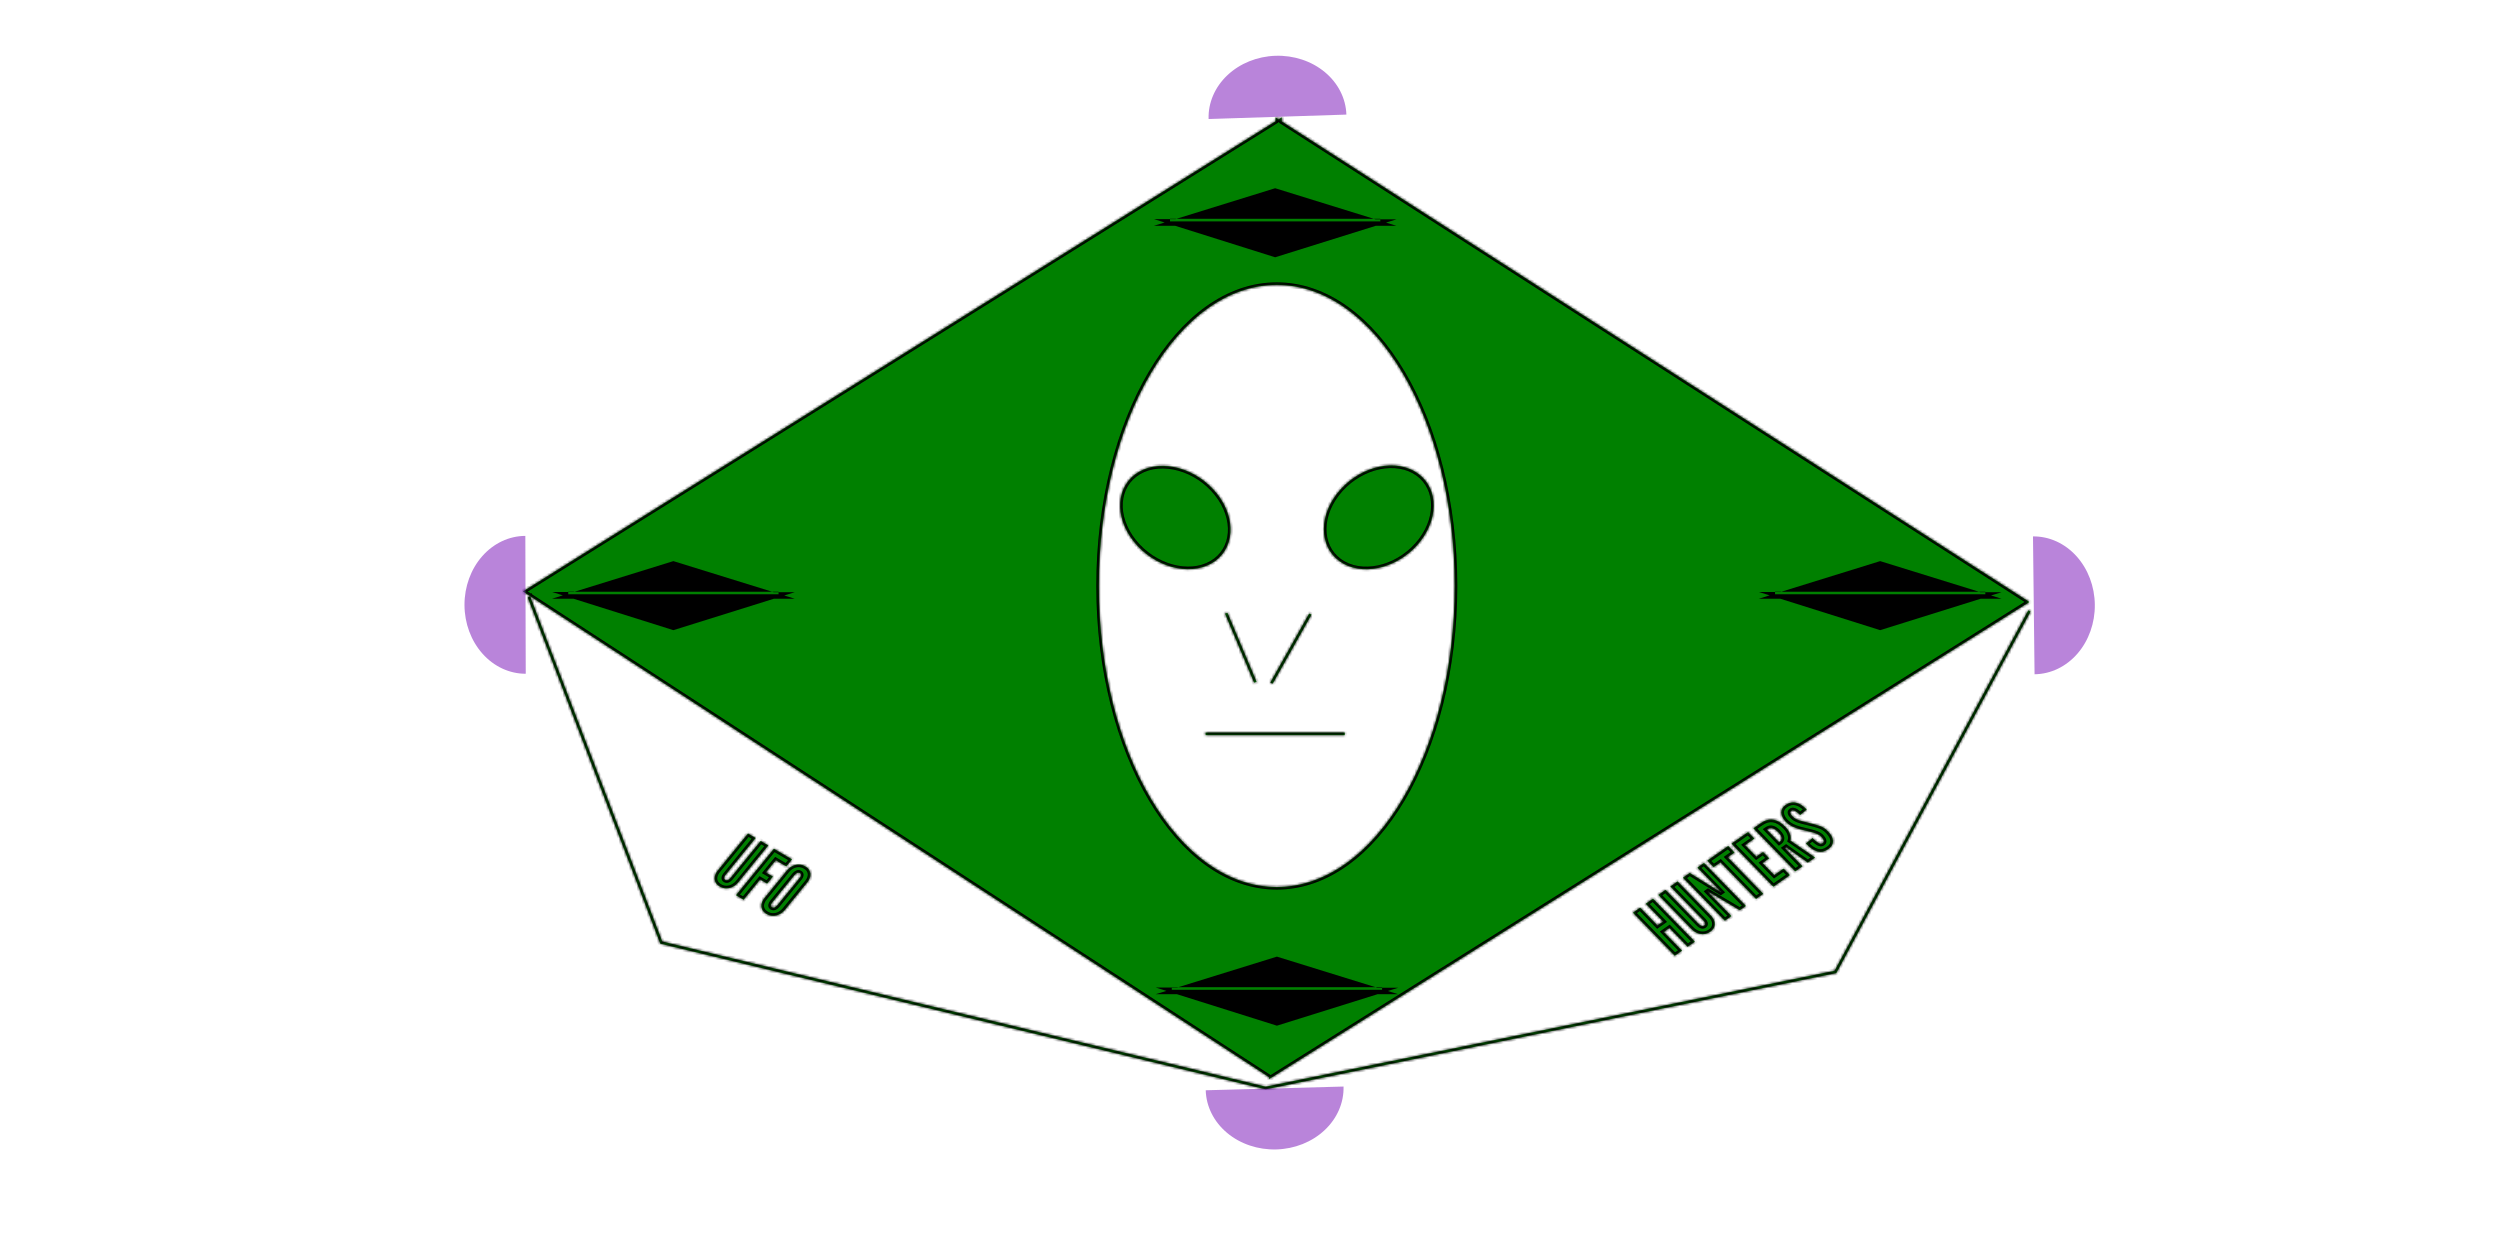 <svg width="980" height="485" viewBox="0 0 980 485" fill="none" xmlns="http://www.w3.org/2000/svg">
<rect width="980" height="485" fill="#1E1E1E"/>
<rect width="980" height="485" fill="white"/>
<mask id="path-1-inside-1_0_1" fill="white">
<path fill-rule="evenodd" clip-rule="evenodd" d="M795.523 235.98L498.121 422.602L498.121 422.678L498.062 422.64L497.488 423L497.492 422.269L205 231.858L500.008 47.534L500.018 46.055L501.18 46.801L502.463 46L502.444 47.614L795.523 235.98ZM570.256 229.701C570.256 294.882 539.026 347.721 500.501 347.721C461.977 347.721 430.747 294.882 430.747 229.701C430.747 164.521 461.977 111.681 500.501 111.681C539.026 111.681 570.256 164.521 570.256 229.701ZM556.957 211.953C549.322 221.98 535.753 226.013 526.65 220.961C517.548 215.909 516.359 203.685 523.995 193.658C531.631 183.631 545.199 179.598 554.302 184.65C563.404 189.702 564.593 201.926 556.957 211.953ZM475.009 220.776C483.982 215.558 484.863 203.315 476.976 193.431C469.09 183.546 455.422 179.764 446.449 184.982C437.476 190.2 436.595 202.443 444.482 212.327C452.369 222.212 466.036 225.994 475.009 220.776ZM491.624 267.597L480.209 240.529L481.165 240.235L492.579 267.304L491.624 267.597ZM513.184 240.529L497.965 267.597L498.89 267.977L514.109 240.908L513.184 240.529ZM527.135 288.17H472.6V287.17H527.135V288.17ZM206.89 234.179L258.753 369.679L258.847 369.925L259.103 369.986L496.019 426.986L496.127 427.012L496.236 426.99L719.597 381.49L719.827 381.443L719.938 381.237L795.963 239.737L795.082 239.263L719.168 380.557L496.145 425.988L259.593 369.075L207.824 233.821L206.89 234.179ZM282.163 347.503C281.326 347.012 280.75 346.417 280.435 345.719C280.13 345.026 280.063 344.29 280.236 343.511C280.409 342.733 280.798 341.971 281.405 341.227L293.217 326.746L296.197 328.495L284.386 342.977C284.096 343.333 283.918 343.693 283.852 344.057C283.792 344.413 283.937 344.694 284.287 344.899C284.655 345.115 285.02 345.134 285.383 344.956C285.753 344.77 286.083 344.499 286.373 344.144L298.184 329.662L301.165 331.411L289.353 345.893C288.746 346.637 288.039 347.212 287.232 347.618C286.434 348.03 285.594 348.234 284.713 348.23C283.841 348.231 282.991 347.989 282.163 347.503ZM288.511 350.936L303.377 332.71L310.469 336.874L308.224 339.626L304.112 337.212L300.209 341.998L302.968 343.618L300.723 346.371L297.964 344.751L291.491 352.686L288.511 350.936ZM300.485 358.26C299.658 357.774 299.086 357.181 298.771 356.483C298.466 355.79 298.395 355.052 298.558 354.268C298.731 353.489 299.121 352.728 299.727 351.984L308.485 341.246C309.099 340.494 309.801 339.917 310.593 339.513C311.4 339.107 312.24 338.903 313.111 338.902C313.992 338.906 314.847 339.15 315.675 339.637C316.503 340.123 317.069 340.712 317.375 341.405C317.69 342.103 317.761 342.841 317.588 343.62C317.425 344.404 317.04 345.168 316.433 345.912L307.675 356.65C307.068 357.394 306.361 357.969 305.554 358.375C304.756 358.786 303.916 358.99 303.035 358.986C302.163 358.988 301.313 358.746 300.485 358.26ZM302.609 355.656C302.977 355.872 303.346 355.887 303.715 355.7C304.092 355.506 304.418 355.239 304.695 354.9L313.452 344.163C313.729 343.824 313.9 343.472 313.966 343.107C314.039 342.734 313.901 342.445 313.551 342.24C313.211 342.04 312.843 342.032 312.448 342.216C312.07 342.397 311.742 342.657 311.465 342.996L302.708 353.734C302.431 354.072 302.257 354.428 302.184 354.801C302.118 355.166 302.26 355.451 302.609 355.656ZM640.112 357.786L656.513 374.644L659.344 372.661L652.204 365.322L654.405 363.78L661.546 371.12L664.377 369.137L647.976 352.279L645.145 354.261L651.928 361.234L649.727 362.776L642.943 355.803L640.112 357.786ZM667.911 366.161C668.791 366.085 669.629 365.768 670.424 365.211C671.21 364.661 671.727 364.029 671.974 363.316C672.229 362.597 672.238 361.859 671.999 361.1C671.769 360.336 671.32 359.609 670.65 358.921L657.619 345.526L654.788 347.509L667.82 360.904C668.139 361.232 668.352 361.572 668.458 361.922C668.556 362.265 668.43 362.558 668.081 362.803C667.749 363.035 667.39 363.081 667.003 362.941C666.609 362.792 666.252 362.554 665.932 362.225L652.901 348.83L650.07 350.813L663.101 364.208C663.771 364.896 664.522 365.411 665.354 365.753C666.187 366.096 667.039 366.232 667.911 366.161ZM659.72 344.055L676.121 360.913L678.716 359.096L669.411 349.531L669.568 349.421L670.563 350.036L681.993 356.801L684.378 355.131L667.977 338.273L665.382 340.09L674.687 349.655L674.53 349.765L673.535 349.15L662.368 342.201L659.72 344.055ZM674.426 338.037L688.35 352.35L691.181 350.367L677.257 336.055L679.93 334.183L677.454 331.637L669.275 337.364L671.752 339.91L674.426 338.037ZM678.765 330.719L695.166 347.577L701.64 343.043L699.163 340.497L695.52 343.048L690.901 338.301L693.522 336.465L691.112 333.988L688.491 335.823L684.073 331.282L687.716 328.731L685.239 326.185L678.765 330.719ZM687.34 324.714L703.741 341.572L706.572 339.589L699.655 332.479L700.153 332.13L708.669 338.121L711.5 336.139L701.775 329.471C702.004 328.771 701.972 327.945 701.678 326.994C701.386 326.029 700.778 325.073 699.856 324.125C698.301 322.527 696.724 321.6 695.124 321.345C693.517 321.082 691.866 321.544 690.171 322.731L687.34 324.714ZM698.378 329.015C698.266 329.428 697.948 329.818 697.423 330.186L692.559 325.185C693.354 324.629 694.112 324.464 694.833 324.692C695.555 324.906 696.307 325.414 697.088 326.217C697.586 326.729 697.952 327.219 698.186 327.685C698.419 328.151 698.483 328.595 698.378 329.015ZM714.433 333.834C715.164 333.695 715.918 333.353 716.696 332.808C717.395 332.319 717.885 331.796 718.166 331.239C718.456 330.676 718.572 330.094 718.515 329.491C718.466 328.882 718.267 328.27 717.917 327.654C717.56 327.03 717.087 326.416 716.5 325.812C715.57 324.856 714.469 324.162 713.196 323.729C711.932 323.291 710.445 322.88 708.735 322.496C707.297 322.166 706.092 321.84 705.118 321.519C704.145 321.198 703.346 320.717 702.721 320.074C702.237 319.578 701.935 319.146 701.815 318.781C701.687 318.408 701.806 318.093 702.173 317.836C702.409 317.67 702.672 317.608 702.962 317.65C703.252 317.691 703.551 317.803 703.861 317.984C704.17 318.166 704.479 318.393 704.788 318.666C705.098 318.924 705.391 319.195 705.666 319.478L708.221 317.303C707.574 316.637 706.912 316.085 706.236 315.647C705.56 315.194 704.872 314.879 704.171 314.702C703.478 314.518 702.774 314.497 702.059 314.638C701.353 314.773 700.637 315.094 699.912 315.602C699.326 316.012 698.903 316.475 698.642 316.992C698.381 317.509 698.264 318.06 698.29 318.646C698.318 319.218 698.483 319.803 698.786 320.401C699.081 320.991 699.504 321.569 700.054 322.135C700.753 322.853 701.562 323.444 702.482 323.905C703.41 324.361 704.458 324.752 705.627 325.077C706.804 325.397 708.121 325.715 709.576 326.033C710.431 326.218 711.256 326.47 712.05 326.788C712.845 327.105 713.476 327.505 713.944 327.987C714.413 328.469 714.727 328.943 714.887 329.409C715.04 329.868 714.906 330.244 714.487 330.538C714.234 330.715 713.946 330.782 713.624 330.737C713.31 330.687 712.98 330.559 712.632 330.352C712.285 330.132 711.931 329.866 711.569 329.554C711.208 329.228 710.849 328.882 710.492 328.515L707.937 330.69C708.673 331.447 709.396 332.085 710.106 332.603C710.825 333.115 711.541 333.481 712.254 333.701C712.968 333.922 713.694 333.966 714.433 333.834Z"/>
</mask>
<path fill-rule="evenodd" clip-rule="evenodd" d="M795.523 235.98L498.121 422.602L498.121 422.678L498.062 422.64L497.488 423L497.492 422.269L205 231.858L500.008 47.534L500.018 46.055L501.18 46.801L502.463 46L502.444 47.614L795.523 235.98ZM570.256 229.701C570.256 294.882 539.026 347.721 500.501 347.721C461.977 347.721 430.747 294.882 430.747 229.701C430.747 164.521 461.977 111.681 500.501 111.681C539.026 111.681 570.256 164.521 570.256 229.701ZM556.957 211.953C549.322 221.98 535.753 226.013 526.65 220.961C517.548 215.909 516.359 203.685 523.995 193.658C531.631 183.631 545.199 179.598 554.302 184.65C563.404 189.702 564.593 201.926 556.957 211.953ZM475.009 220.776C483.982 215.558 484.863 203.315 476.976 193.431C469.09 183.546 455.422 179.764 446.449 184.982C437.476 190.2 436.595 202.443 444.482 212.327C452.369 222.212 466.036 225.994 475.009 220.776ZM491.624 267.597L480.209 240.529L481.165 240.235L492.579 267.304L491.624 267.597ZM513.184 240.529L497.965 267.597L498.89 267.977L514.109 240.908L513.184 240.529ZM527.135 288.17H472.6V287.17H527.135V288.17ZM206.89 234.179L258.753 369.679L258.847 369.925L259.103 369.986L496.019 426.986L496.127 427.012L496.236 426.99L719.597 381.49L719.827 381.443L719.938 381.237L795.963 239.737L795.082 239.263L719.168 380.557L496.145 425.988L259.593 369.075L207.824 233.821L206.89 234.179ZM282.163 347.503C281.326 347.012 280.75 346.417 280.435 345.719C280.13 345.026 280.063 344.29 280.236 343.511C280.409 342.733 280.798 341.971 281.405 341.227L293.217 326.746L296.197 328.495L284.386 342.977C284.096 343.333 283.918 343.693 283.852 344.057C283.792 344.413 283.937 344.694 284.287 344.899C284.655 345.115 285.02 345.134 285.383 344.956C285.753 344.77 286.083 344.499 286.373 344.144L298.184 329.662L301.165 331.411L289.353 345.893C288.746 346.637 288.039 347.212 287.232 347.618C286.434 348.03 285.594 348.234 284.713 348.23C283.841 348.231 282.991 347.989 282.163 347.503ZM288.511 350.936L303.377 332.71L310.469 336.874L308.224 339.626L304.112 337.212L300.209 341.998L302.968 343.618L300.723 346.371L297.964 344.751L291.491 352.686L288.511 350.936ZM300.485 358.26C299.658 357.774 299.086 357.181 298.771 356.483C298.466 355.79 298.395 355.052 298.558 354.268C298.731 353.489 299.121 352.728 299.727 351.984L308.485 341.246C309.099 340.494 309.801 339.917 310.593 339.513C311.4 339.107 312.24 338.903 313.111 338.902C313.992 338.906 314.847 339.15 315.675 339.637C316.503 340.123 317.069 340.712 317.375 341.405C317.69 342.103 317.761 342.841 317.588 343.62C317.425 344.404 317.04 345.168 316.433 345.912L307.675 356.65C307.068 357.394 306.361 357.969 305.554 358.375C304.756 358.786 303.916 358.99 303.035 358.986C302.163 358.988 301.313 358.746 300.485 358.26ZM302.609 355.656C302.977 355.872 303.346 355.887 303.715 355.7C304.092 355.506 304.418 355.239 304.695 354.9L313.452 344.163C313.729 343.824 313.9 343.472 313.966 343.107C314.039 342.734 313.901 342.445 313.551 342.24C313.211 342.04 312.843 342.032 312.448 342.216C312.07 342.397 311.742 342.657 311.465 342.996L302.708 353.734C302.431 354.072 302.257 354.428 302.184 354.801C302.118 355.166 302.26 355.451 302.609 355.656ZM640.112 357.786L656.513 374.644L659.344 372.661L652.204 365.322L654.405 363.78L661.546 371.12L664.377 369.137L647.976 352.279L645.145 354.261L651.928 361.234L649.727 362.776L642.943 355.803L640.112 357.786ZM667.911 366.161C668.791 366.085 669.629 365.768 670.424 365.211C671.21 364.661 671.727 364.029 671.974 363.316C672.229 362.597 672.238 361.859 671.999 361.1C671.769 360.336 671.32 359.609 670.65 358.921L657.619 345.526L654.788 347.509L667.82 360.904C668.139 361.232 668.352 361.572 668.458 361.922C668.556 362.265 668.43 362.558 668.081 362.803C667.749 363.035 667.39 363.081 667.003 362.941C666.609 362.792 666.252 362.554 665.932 362.225L652.901 348.83L650.07 350.813L663.101 364.208C663.771 364.896 664.522 365.411 665.354 365.753C666.187 366.096 667.039 366.232 667.911 366.161ZM659.72 344.055L676.121 360.913L678.716 359.096L669.411 349.531L669.568 349.421L670.563 350.036L681.993 356.801L684.378 355.131L667.977 338.273L665.382 340.09L674.687 349.655L674.53 349.765L673.535 349.15L662.368 342.201L659.72 344.055ZM674.426 338.037L688.35 352.35L691.181 350.367L677.257 336.055L679.93 334.183L677.454 331.637L669.275 337.364L671.752 339.91L674.426 338.037ZM678.765 330.719L695.166 347.577L701.64 343.043L699.163 340.497L695.52 343.048L690.901 338.301L693.522 336.465L691.112 333.988L688.491 335.823L684.073 331.282L687.716 328.731L685.239 326.185L678.765 330.719ZM687.34 324.714L703.741 341.572L706.572 339.589L699.655 332.479L700.153 332.13L708.669 338.121L711.5 336.139L701.775 329.471C702.004 328.771 701.972 327.945 701.678 326.994C701.386 326.029 700.778 325.073 699.856 324.125C698.301 322.527 696.724 321.6 695.124 321.345C693.517 321.082 691.866 321.544 690.171 322.731L687.34 324.714ZM698.378 329.015C698.266 329.428 697.948 329.818 697.423 330.186L692.559 325.185C693.354 324.629 694.112 324.464 694.833 324.692C695.555 324.906 696.307 325.414 697.088 326.217C697.586 326.729 697.952 327.219 698.186 327.685C698.419 328.151 698.483 328.595 698.378 329.015ZM714.433 333.834C715.164 333.695 715.918 333.353 716.696 332.808C717.395 332.319 717.885 331.796 718.166 331.239C718.456 330.676 718.572 330.094 718.515 329.491C718.466 328.882 718.267 328.27 717.917 327.654C717.56 327.03 717.087 326.416 716.5 325.812C715.57 324.856 714.469 324.162 713.196 323.729C711.932 323.291 710.445 322.88 708.735 322.496C707.297 322.166 706.092 321.84 705.118 321.519C704.145 321.198 703.346 320.717 702.721 320.074C702.237 319.578 701.935 319.146 701.815 318.781C701.687 318.408 701.806 318.093 702.173 317.836C702.409 317.67 702.672 317.608 702.962 317.65C703.252 317.691 703.551 317.803 703.861 317.984C704.17 318.166 704.479 318.393 704.788 318.666C705.098 318.924 705.391 319.195 705.666 319.478L708.221 317.303C707.574 316.637 706.912 316.085 706.236 315.647C705.56 315.194 704.872 314.879 704.171 314.702C703.478 314.518 702.774 314.497 702.059 314.638C701.353 314.773 700.637 315.094 699.912 315.602C699.326 316.012 698.903 316.475 698.642 316.992C698.381 317.509 698.264 318.06 698.29 318.646C698.318 319.218 698.483 319.803 698.786 320.401C699.081 320.991 699.504 321.569 700.054 322.135C700.753 322.853 701.562 323.444 702.482 323.905C703.41 324.361 704.458 324.752 705.627 325.077C706.804 325.397 708.121 325.715 709.576 326.033C710.431 326.218 711.256 326.47 712.05 326.788C712.845 327.105 713.476 327.505 713.944 327.987C714.413 328.469 714.727 328.943 714.887 329.409C715.04 329.868 714.906 330.244 714.487 330.538C714.234 330.715 713.946 330.782 713.624 330.737C713.31 330.687 712.98 330.559 712.632 330.352C712.285 330.132 711.931 329.866 711.569 329.554C711.208 329.228 710.849 328.882 710.492 328.515L707.937 330.69C708.673 331.447 709.396 332.085 710.106 332.603C710.825 333.115 711.541 333.481 712.254 333.701C712.968 333.922 713.694 333.966 714.433 333.834Z" fill="#008000"/>
<path d="M498.121 422.602L497.59 421.755L497.128 422.045L497.121 422.591L498.121 422.602ZM795.523 235.98L796.055 236.827L797.388 235.99L796.064 235.138L795.523 235.98ZM498.121 422.678L497.575 423.516L499.1 424.508L499.12 422.689L498.121 422.678ZM498.062 422.64L498.607 421.801L498.072 421.453L497.531 421.793L498.062 422.64ZM497.488 423L496.488 422.993L496.475 424.816L498.019 423.847L497.488 423ZM497.492 422.269L498.492 422.276L498.496 421.729L498.038 421.431L497.492 422.269ZM205 231.858L204.47 231.01L203.14 231.84L204.454 232.696L205 231.858ZM500.008 47.534L500.538 48.382L501.005 48.09L501.008 47.541L500.008 47.534ZM500.018 46.055L500.559 45.214L499.03 44.231L499.018 46.048L500.018 46.055ZM501.18 46.801L500.639 47.643L501.173 47.985L501.71 47.65L501.18 46.801ZM502.463 46L503.463 46.011L503.484 44.183L501.933 45.152L502.463 46ZM502.444 47.614L501.444 47.602L501.438 48.156L501.904 48.455L502.444 47.614ZM526.65 220.961L527.136 220.086L526.65 220.961ZM556.957 211.953L556.162 211.347L556.957 211.953ZM523.995 193.658L524.79 194.263L523.995 193.658ZM554.302 184.65L554.787 183.775L554.302 184.65ZM476.976 193.431L476.194 194.055L476.976 193.431ZM475.009 220.776L474.506 219.912L475.009 220.776ZM446.449 184.982L445.946 184.117L446.449 184.982ZM444.482 212.327L445.264 211.703L444.482 212.327ZM480.209 240.529L479.915 239.573L478.858 239.898L479.288 240.917L480.209 240.529ZM491.624 267.597L490.702 267.986L491.053 268.819L491.917 268.553L491.624 267.597ZM481.165 240.235L482.086 239.846L481.735 239.013L480.871 239.279L481.165 240.235ZM492.579 267.304L492.873 268.26L493.931 267.935L493.501 266.915L492.579 267.304ZM497.965 267.597L497.093 267.107L496.539 268.094L497.586 268.523L497.965 267.597ZM513.184 240.529L513.563 239.603L512.746 239.268L512.312 240.039L513.184 240.529ZM498.89 267.977L498.511 268.902L499.329 269.237L499.762 268.467L498.89 267.977ZM514.109 240.908L514.981 241.398L515.536 240.412L514.489 239.983L514.109 240.908ZM472.6 288.17H471.6V289.17H472.6V288.17ZM527.135 288.17V289.17H528.135V288.17H527.135ZM472.6 287.17V286.17H471.6V287.17H472.6ZM527.135 287.17H528.135V286.17H527.135V287.17ZM258.753 369.679L259.687 369.321L259.687 369.321L258.753 369.679ZM206.89 234.179L206.533 233.245L205.599 233.602L205.956 234.536L206.89 234.179ZM258.847 369.925L257.913 370.282L258.101 370.774L258.613 370.897L258.847 369.925ZM259.103 369.986L258.869 370.958H258.869L259.103 369.986ZM496.019 426.986L495.785 427.958L495.785 427.958L496.019 426.986ZM496.127 427.012L495.893 427.984L496.109 428.036L496.327 427.992L496.127 427.012ZM496.236 426.99L496.435 427.97H496.435L496.236 426.99ZM719.597 381.49L719.398 380.51L719.597 381.49ZM719.827 381.443L720.027 382.423L720.486 382.329L720.708 381.916L719.827 381.443ZM719.938 381.237L720.819 381.71V381.71L719.938 381.237ZM795.963 239.737L796.844 240.21L797.318 239.329L796.437 238.856L795.963 239.737ZM795.082 239.263L795.556 238.382L794.675 237.909L794.202 238.79L795.082 239.263ZM719.168 380.557L719.368 381.537L719.827 381.443L720.049 381.03L719.168 380.557ZM496.145 425.988L495.911 426.96L496.127 427.012L496.345 426.968L496.145 425.988ZM259.593 369.075L258.659 369.433L258.847 369.925L259.359 370.048L259.593 369.075ZM207.824 233.821L208.758 233.464L208.401 232.53L207.467 232.887L207.824 233.821ZM280.435 345.719L279.52 346.122L279.524 346.13L280.435 345.719ZM282.163 347.503L282.669 346.641H282.669L282.163 347.503ZM281.405 341.227L282.18 341.859L281.405 341.227ZM293.217 326.746L293.723 325.883L292.984 325.449L292.442 326.113L293.217 326.746ZM296.197 328.495L296.972 329.127L297.71 328.223L296.704 327.633L296.197 328.495ZM284.386 342.977L285.161 343.609L285.161 343.609L284.386 342.977ZM283.852 344.057L282.868 343.879L282.866 343.886L282.865 343.893L283.852 344.057ZM284.287 344.899L283.781 345.762L283.781 345.762L284.287 344.899ZM285.383 344.956L285.824 345.854L285.833 345.849L285.383 344.956ZM286.373 344.144L285.598 343.512H285.598L286.373 344.144ZM298.184 329.662L298.691 328.799L297.951 328.365L297.409 329.03L298.184 329.662ZM301.165 331.411L301.94 332.043L302.677 331.14L301.671 330.549L301.165 331.411ZM289.353 345.893L290.128 346.525L289.353 345.893ZM287.232 347.618L286.782 346.725L286.773 346.73L287.232 347.618ZM284.713 348.23L284.717 347.23H284.711L284.713 348.23ZM303.377 332.71L303.883 331.848L303.144 331.414L302.602 332.078L303.377 332.71ZM288.511 350.936L287.736 350.304L286.999 351.208L288.005 351.799L288.511 350.936ZM310.469 336.874L311.244 337.506L311.981 336.602L310.975 336.011L310.469 336.874ZM308.224 339.626L307.718 340.489L308.457 340.923L308.999 340.258L308.224 339.626ZM304.112 337.212L304.618 336.35L303.879 335.916L303.337 336.58L304.112 337.212ZM300.209 341.998L299.434 341.366L298.696 342.27L299.702 342.861L300.209 341.998ZM302.968 343.618L303.743 344.25L304.48 343.347L303.474 342.756L302.968 343.618ZM300.723 346.371L300.217 347.233L300.956 347.667L301.498 347.003L300.723 346.371ZM297.964 344.751L298.47 343.888L297.731 343.454L297.189 344.119L297.964 344.751ZM291.491 352.686L290.985 353.548L291.724 353.983L292.266 353.318L291.491 352.686ZM298.771 356.483L297.856 356.887L297.86 356.894L298.771 356.483ZM300.485 358.26L300.992 357.397H300.992L300.485 358.26ZM298.558 354.268L297.582 354.051L297.579 354.064L298.558 354.268ZM299.727 351.984L300.502 352.616L299.727 351.984ZM308.485 341.246L309.26 341.878H309.26L308.485 341.246ZM310.593 339.513L310.143 338.62L310.139 338.622L310.593 339.513ZM313.111 338.902L313.116 337.902H313.11L313.111 338.902ZM317.375 341.405L316.46 341.808L316.463 341.816L317.375 341.405ZM317.588 343.62L316.612 343.404L316.609 343.416L317.588 343.62ZM316.433 345.912L315.658 345.28L316.433 345.912ZM307.675 356.65L306.9 356.018H306.9L307.675 356.65ZM305.554 358.375L305.104 357.481L305.096 357.486L305.554 358.375ZM303.035 358.986L303.039 357.986H303.033L303.035 358.986ZM303.715 355.7L304.166 356.593L304.175 356.589L303.715 355.7ZM302.609 355.656L303.115 354.793L303.115 354.793L302.609 355.656ZM304.695 354.9L305.47 355.532L304.695 354.9ZM313.452 344.163L312.677 343.531L313.452 344.163ZM313.966 343.107L312.985 342.916L312.982 342.929L313.966 343.107ZM313.551 342.24L314.057 341.378L314.057 341.378L313.551 342.24ZM312.448 342.216L312.026 341.31L312.017 341.314L312.448 342.216ZM311.465 342.996L310.691 342.364H310.691L311.465 342.996ZM302.708 353.734L303.483 354.366H303.483L302.708 353.734ZM302.184 354.801L301.202 354.609L301.2 354.623L302.184 354.801ZM656.513 374.644L655.796 375.341L656.39 375.951L657.087 375.463L656.513 374.644ZM640.112 357.786L639.539 356.967L638.576 357.641L639.395 358.483L640.112 357.786ZM659.344 372.661L659.918 373.481L660.88 372.806L660.061 371.964L659.344 372.661ZM652.204 365.322L651.63 364.503L650.667 365.177L651.487 366.019L652.204 365.322ZM654.405 363.78L655.122 363.083L654.529 362.473L653.832 362.961L654.405 363.78ZM661.546 371.12L660.829 371.817L661.423 372.427L662.12 371.939L661.546 371.12ZM664.377 369.137L664.95 369.956L665.913 369.282L665.094 368.44L664.377 369.137ZM647.976 352.279L648.693 351.582L648.099 350.972L647.402 351.46L647.976 352.279ZM645.145 354.261L644.571 353.442L643.609 354.116L644.428 354.959L645.145 354.261ZM651.928 361.234L652.502 362.053L653.465 361.379L652.645 360.537L651.928 361.234ZM649.727 362.776L649.01 363.473L649.603 364.083L650.3 363.595L649.727 362.776ZM642.943 355.803L643.66 355.106L643.067 354.496L642.37 354.984L642.943 355.803ZM670.424 365.211L669.85 364.392H669.85L670.424 365.211ZM667.911 366.161L667.991 367.158L667.997 367.158L667.911 366.161ZM671.974 363.316L671.031 362.981L671.029 362.989L671.974 363.316ZM671.999 361.1L671.041 361.388L671.045 361.4L671.999 361.1ZM670.65 358.921L669.934 359.618L670.65 358.921ZM657.619 345.526L658.336 344.829L657.742 344.219L657.045 344.707L657.619 345.526ZM654.788 347.509L654.214 346.69L653.252 347.364L654.071 348.206L654.788 347.509ZM667.82 360.904L667.103 361.601L667.82 360.904ZM668.458 361.922L669.419 361.646L669.415 361.633L668.458 361.922ZM668.081 362.803L668.654 363.622H668.654L668.081 362.803ZM667.003 362.941L666.651 363.877L666.661 363.88L667.003 362.941ZM665.932 362.225L665.215 362.922L665.215 362.923L665.932 362.225ZM652.901 348.83L653.617 348.133L653.024 347.523L652.327 348.011L652.901 348.83ZM650.07 350.813L649.496 349.994L648.534 350.668L649.353 351.51L650.07 350.813ZM663.101 364.208L662.385 364.905L663.101 364.208ZM676.121 360.913L675.404 361.61L675.998 362.22L676.695 361.732L676.121 360.913ZM659.72 344.055L659.147 343.236L658.184 343.91L659.003 344.752L659.72 344.055ZM678.716 359.096L679.29 359.915L680.252 359.241L679.433 358.399L678.716 359.096ZM669.411 349.531L668.838 348.712L667.875 349.386L668.694 350.229L669.411 349.531ZM669.568 349.421L670.094 348.571L669.534 348.225L668.995 348.602L669.568 349.421ZM670.563 350.036L670.037 350.887L670.045 350.892L670.054 350.897L670.563 350.036ZM681.993 356.801L681.483 357.662L682.038 357.99L682.566 357.621L681.993 356.801ZM684.378 355.131L684.952 355.95L685.914 355.276L685.095 354.434L684.378 355.131ZM667.977 338.273L668.694 337.576L668.1 336.966L667.403 337.454L667.977 338.273ZM665.382 340.09L664.808 339.271L663.846 339.945L664.665 340.787L665.382 340.09ZM674.687 349.655L675.261 350.474L676.223 349.8L675.404 348.957L674.687 349.655ZM674.53 349.765L674.004 350.615L674.564 350.962L675.103 350.584L674.53 349.765ZM673.535 349.15L673.007 349.999L673.009 350.001L673.535 349.15ZM662.368 342.201L662.896 341.352L662.335 341.003L661.794 341.382L662.368 342.201ZM688.35 352.35L687.633 353.047L688.227 353.657L688.924 353.169L688.35 352.35ZM674.426 338.037L675.143 337.34L674.549 336.73L673.852 337.218L674.426 338.037ZM691.181 350.367L691.754 351.186L692.717 350.512L691.898 349.67L691.181 350.367ZM677.257 336.055L676.683 335.236L675.721 335.91L676.54 336.752L677.257 336.055ZM679.93 334.183L680.504 335.002L681.467 334.328L680.647 333.486L679.93 334.183ZM677.454 331.637L678.17 330.94L677.577 330.33L676.88 330.818L677.454 331.637ZM669.275 337.364L668.702 336.545L667.739 337.219L668.559 338.061L669.275 337.364ZM671.752 339.91L671.035 340.607L671.629 341.217L672.326 340.729L671.752 339.91ZM695.166 347.577L694.449 348.274L695.043 348.884L695.74 348.396L695.166 347.577ZM678.765 330.719L678.191 329.899L677.229 330.574L678.048 331.416L678.765 330.719ZM701.64 343.043L702.214 343.862L703.177 343.188L702.357 342.346L701.64 343.043ZM699.163 340.497L699.88 339.8L699.287 339.19L698.59 339.678L699.163 340.497ZM695.52 343.048L694.803 343.746L695.397 344.356L696.094 343.868L695.52 343.048ZM690.901 338.301L690.327 337.482L689.365 338.156L690.184 338.998L690.901 338.301ZM693.522 336.465L694.096 337.284L695.058 336.61L694.239 335.768L693.522 336.465ZM691.112 333.988L691.829 333.291L691.236 332.681L690.539 333.169L691.112 333.988ZM688.491 335.823L687.774 336.521L688.368 337.131L689.065 336.643L688.491 335.823ZM684.073 331.282L683.499 330.463L682.536 331.137L683.356 331.979L684.073 331.282ZM687.716 328.731L688.29 329.55L689.253 328.876L688.433 328.033L687.716 328.731ZM685.239 326.185L685.956 325.487L685.363 324.878L684.666 325.366L685.239 326.185ZM703.741 341.572L703.024 342.269L703.618 342.879L704.315 342.391L703.741 341.572ZM687.34 324.714L686.767 323.895L685.804 324.569L686.623 325.411L687.34 324.714ZM706.572 339.589L707.146 340.409L708.108 339.734L707.289 338.892L706.572 339.589ZM699.655 332.479L699.081 331.66L698.118 332.334L698.938 333.176L699.655 332.479ZM700.153 332.13L700.728 331.312L700.154 330.909L699.579 331.311L700.153 332.13ZM708.669 338.121L708.094 338.939L708.668 339.343L709.243 338.94L708.669 338.121ZM711.5 336.139L712.074 336.958L713.256 336.13L712.065 335.314L711.5 336.139ZM701.775 329.471L700.824 329.16L700.591 329.873L701.209 330.296L701.775 329.471ZM701.678 326.994L700.721 327.284L700.723 327.289L701.678 326.994ZM699.856 324.125L699.139 324.822L699.856 324.125ZM695.124 321.345L694.963 322.332L694.967 322.332L695.124 321.345ZM690.171 322.731L689.598 321.912L690.171 322.731ZM697.423 330.186L696.707 330.883L697.3 331.493L697.997 331.005L697.423 330.186ZM698.378 329.015L699.343 329.278L699.346 329.268L699.348 329.258L698.378 329.015ZM692.559 325.185L691.985 324.366L691.023 325.04L691.842 325.883L692.559 325.185ZM694.833 324.692L694.532 325.645L694.54 325.648L694.549 325.651L694.833 324.692ZM697.088 326.217L697.805 325.52L697.088 326.217ZM698.186 327.685L697.291 328.133V328.133L698.186 327.685ZM716.696 332.808L716.123 331.989V331.989L716.696 332.808ZM714.433 333.834L714.608 334.819L714.62 334.816L714.433 333.834ZM718.166 331.239L717.277 330.781L717.273 330.789L718.166 331.239ZM718.515 329.491L717.518 329.571L717.519 329.578L717.519 329.586L718.515 329.491ZM717.917 327.654L718.787 327.16L718.785 327.157L717.917 327.654ZM716.5 325.812L717.217 325.115L717.217 325.115L716.5 325.812ZM713.196 323.729L712.868 324.674L712.874 324.676L713.196 323.729ZM708.735 322.496L708.511 323.471L708.516 323.472L708.735 322.496ZM705.118 321.519L705.431 320.57L705.118 321.519ZM702.721 320.074L702.004 320.772H702.004L702.721 320.074ZM701.815 318.781L702.765 318.468L702.761 318.456L701.815 318.781ZM702.173 317.836L701.6 317.017L702.173 317.836ZM702.962 317.65L702.821 318.64H702.821L702.962 317.65ZM703.861 317.984L703.354 318.846L703.354 318.846L703.861 317.984ZM704.788 318.666L704.127 319.416L704.137 319.425L704.148 319.434L704.788 318.666ZM705.666 319.478L704.949 320.175L705.602 320.846L706.314 320.239L705.666 319.478ZM708.221 317.303L708.869 318.064L709.683 317.371L708.938 316.605L708.221 317.303ZM706.236 315.647L705.679 316.477L705.685 316.482L705.691 316.486L706.236 315.647ZM704.171 314.702L703.915 315.669L703.925 315.671L704.171 314.702ZM702.059 314.638L702.246 315.62L702.252 315.619L702.059 314.638ZM699.912 315.602L700.486 316.421L699.912 315.602ZM698.29 318.646L697.291 318.691L697.292 318.694L698.29 318.646ZM698.786 320.401L699.68 319.953L699.678 319.949L698.786 320.401ZM700.054 322.135L699.337 322.832H699.337L700.054 322.135ZM702.482 323.905L702.033 324.799L702.041 324.803L702.482 323.905ZM705.627 325.077L705.359 326.04L705.365 326.042L705.627 325.077ZM709.576 326.033L709.362 327.01L709.364 327.011L709.576 326.033ZM712.05 326.788L711.679 327.716H711.679L712.05 326.788ZM714.887 329.409L715.836 329.094L715.833 329.085L714.887 329.409ZM714.487 330.538L713.913 329.719L713.913 329.719L714.487 330.538ZM713.624 330.737L713.465 331.725L713.476 331.727L713.487 331.728L713.624 330.737ZM712.632 330.352L712.095 331.196L712.108 331.204L712.121 331.212L712.632 330.352ZM711.569 329.554L710.899 330.297L710.908 330.304L710.916 330.312L711.569 329.554ZM710.492 328.515L711.209 327.818L710.556 327.147L709.844 327.754L710.492 328.515ZM707.937 330.69L707.288 329.929L706.475 330.621L707.22 331.387L707.937 330.69ZM710.106 332.603L709.516 333.411L709.526 333.417L710.106 332.603ZM498.653 423.449L796.055 236.827L794.992 235.133L497.59 421.755L498.653 423.449ZM499.12 422.689L499.121 422.614L497.121 422.591L497.121 422.666L499.12 422.689ZM497.517 423.478L497.575 423.516L498.666 421.839L498.607 421.801L497.517 423.478ZM498.019 423.847L498.594 423.487L497.531 421.793L496.956 422.153L498.019 423.847ZM496.492 422.262L496.488 422.993L498.487 423.007L498.492 422.276L496.492 422.262ZM204.454 232.696L496.947 423.107L498.038 421.431L205.546 231.02L204.454 232.696ZM499.478 46.686L204.47 231.01L205.53 232.706L500.538 48.382L499.478 46.686ZM499.018 46.048L499.008 47.527L501.008 47.541L501.018 46.061L499.018 46.048ZM501.721 45.96L500.559 45.214L499.478 46.896L500.639 47.643L501.721 45.96ZM501.933 45.152L500.65 45.953L501.71 47.65L502.993 46.848L501.933 45.152ZM503.444 47.626L503.463 46.011L501.463 45.989L501.444 47.602L503.444 47.626ZM796.064 235.138L502.985 46.773L501.904 48.455L794.982 236.821L796.064 235.138ZM500.501 348.721C520.26 348.721 537.971 335.177 550.686 313.663C563.415 292.126 571.256 262.439 571.256 229.701H569.256C569.256 262.144 561.482 291.467 548.965 312.645C536.434 333.846 519.267 346.721 500.501 346.721V348.721ZM429.747 229.701C429.747 262.439 437.587 292.126 450.316 313.663C463.032 335.177 480.742 348.721 500.501 348.721V346.721C481.736 346.721 464.569 333.846 452.038 312.645C439.521 291.467 431.747 262.144 431.747 229.701H429.747ZM500.501 110.681C480.742 110.681 463.032 124.225 450.316 145.74C437.587 167.276 429.747 196.963 429.747 229.701H431.747C431.747 197.258 439.521 167.936 452.038 146.757C464.569 125.557 481.736 112.681 500.501 112.681V110.681ZM571.256 229.701C571.256 196.963 563.415 167.276 550.686 145.74C537.971 124.225 520.26 110.681 500.501 110.681V112.681C519.267 112.681 536.434 125.557 548.965 146.757C561.482 167.936 569.256 197.258 569.256 229.701H571.256ZM526.165 221.835C535.822 227.195 549.908 222.86 557.753 212.559L556.162 211.347C548.735 221.1 535.683 224.83 527.136 220.086L526.165 221.835ZM523.199 193.052C519.251 198.237 517.542 204.045 518.05 209.272C518.56 214.514 521.304 219.137 526.165 221.835L527.136 220.086C522.894 217.732 520.492 213.717 520.041 209.078C519.588 204.422 521.103 199.105 524.79 194.263L523.199 193.052ZM554.787 183.775C545.13 178.415 531.044 182.75 523.199 193.052L524.79 194.263C532.217 184.511 545.269 180.78 553.817 185.524L554.787 183.775ZM557.753 212.559C561.701 207.374 563.41 201.565 562.902 196.339C562.392 191.097 559.648 186.473 554.787 183.775L553.817 185.524C558.058 187.878 560.46 191.893 560.911 196.533C561.364 201.188 559.849 206.505 556.162 211.347L557.753 212.559ZM476.194 194.055C480.004 198.83 481.653 204.119 481.317 208.782C480.983 213.428 478.684 217.482 474.506 219.912L475.512 221.641C480.307 218.852 482.935 214.177 483.312 208.925C483.689 203.691 481.834 197.916 477.758 192.807L476.194 194.055ZM446.952 185.846C455.374 180.948 468.52 184.435 476.194 194.055L477.758 192.807C469.659 182.657 455.471 178.579 445.946 184.117L446.952 185.846ZM445.264 211.703C441.454 206.928 439.805 201.639 440.141 196.976C440.475 192.33 442.774 188.276 446.952 185.846L445.946 184.117C441.151 186.906 438.524 191.581 438.146 196.833C437.769 202.067 439.624 207.841 443.7 212.951L445.264 211.703ZM474.506 219.912C466.084 224.809 452.939 221.322 445.264 211.703L443.7 212.951C451.799 223.101 465.988 227.179 475.512 221.641L474.506 219.912ZM479.288 240.917L490.702 267.986L492.545 267.209L481.131 240.14L479.288 240.917ZM480.871 239.279L479.915 239.573L480.503 241.485L481.459 241.191L480.871 239.279ZM493.501 266.915L482.086 239.846L480.244 240.623L491.658 267.692L493.501 266.915ZM491.917 268.553L492.873 268.26L492.286 266.348L491.33 266.642L491.917 268.553ZM498.837 268.088L514.056 241.019L512.312 240.039L497.093 267.107L498.837 268.088ZM499.269 267.051L498.344 266.672L497.586 268.523L498.511 268.902L499.269 267.051ZM513.238 240.418L498.019 267.487L499.762 268.467L514.981 241.398L513.238 240.418ZM512.805 241.454L513.73 241.833L514.489 239.983L513.563 239.603L512.805 241.454ZM472.6 289.17H527.135V287.17H472.6V289.17ZM471.6 287.17V288.17H473.6V287.17H471.6ZM527.135 286.17H472.6V288.17H527.135V286.17ZM528.135 288.17V287.17H526.135V288.17H528.135ZM259.687 369.321L207.824 233.821L205.956 234.536L257.819 370.036L259.687 369.321ZM259.781 369.567L259.687 369.321L257.819 370.036L257.913 370.282L259.781 369.567ZM259.337 369.014L259.081 368.952L258.613 370.897L258.869 370.958L259.337 369.014ZM496.253 426.014L259.337 369.014L258.869 370.958L495.785 427.958L496.253 426.014ZM496.361 426.04L496.253 426.014L495.785 427.958L495.893 427.984L496.361 426.04ZM496.036 426.01L495.928 426.032L496.327 427.992L496.435 427.97L496.036 426.01ZM719.398 380.51L496.036 426.01L496.435 427.97L719.797 382.47L719.398 380.51ZM719.627 380.463L719.398 380.51L719.797 382.47L720.027 382.423L719.627 380.463ZM719.057 380.763L718.946 380.97L720.708 381.916L720.819 381.71L719.057 380.763ZM795.082 239.263L719.057 380.763L720.819 381.71L796.844 240.21L795.082 239.263ZM794.609 240.144L795.49 240.618L796.437 238.856L795.556 238.382L794.609 240.144ZM720.049 381.03L795.963 239.737L794.202 238.79L718.287 380.084L720.049 381.03ZM496.345 426.968L719.368 381.537L718.968 379.577L495.945 425.008L496.345 426.968ZM259.359 370.048L495.911 426.96L496.379 425.016L259.826 368.103L259.359 370.048ZM206.89 234.179L258.659 369.433L260.526 368.718L208.758 233.464L206.89 234.179ZM207.248 235.113L208.182 234.755L207.467 232.887L206.533 233.245L207.248 235.113ZM279.524 346.13C279.944 347.062 280.689 347.797 281.657 348.366L282.669 346.641C281.963 346.226 281.556 345.772 281.347 345.308L279.524 346.13ZM279.26 343.295C279.044 344.27 279.124 345.224 279.521 346.122L281.35 345.315C281.136 344.828 281.083 344.311 281.212 343.728L279.26 343.295ZM280.63 340.595C279.945 341.436 279.472 342.336 279.26 343.295L281.212 343.728C281.345 343.129 281.652 342.507 282.18 341.859L280.63 340.595ZM292.442 326.113L280.63 340.595L282.18 341.859L293.992 327.378L292.442 326.113ZM296.704 327.633L293.723 325.883L292.711 327.608L295.691 329.358L296.704 327.633ZM285.161 343.609L296.972 329.127L295.422 327.863L283.611 342.345L285.161 343.609ZM284.836 344.236C284.865 344.073 284.952 343.864 285.161 343.609L283.611 342.345C283.239 342.801 282.97 343.313 282.868 343.879L284.836 344.236ZM284.793 344.037C284.736 344.003 284.769 344.007 284.804 344.076C284.822 344.109 284.832 344.145 284.836 344.177C284.841 344.207 284.838 344.224 284.838 344.221L282.865 343.893C282.805 344.252 282.842 344.635 283.028 344.994C283.208 345.344 283.488 345.59 283.781 345.762L284.793 344.037ZM284.943 344.059C284.918 344.071 284.903 344.075 284.897 344.076C284.891 344.077 284.889 344.077 284.889 344.077C284.888 344.077 284.881 344.077 284.867 344.072C284.853 344.068 284.828 344.058 284.793 344.037L283.781 345.762C284.419 346.137 285.14 346.19 285.824 345.854L284.943 344.059ZM285.598 343.512C285.387 343.77 285.164 343.947 284.933 344.063L285.833 345.849C286.341 345.593 286.778 345.228 287.147 344.776L285.598 343.512ZM297.409 329.03L285.598 343.512L287.147 344.776L298.959 330.294L297.409 329.03ZM301.671 330.549L298.691 328.799L297.678 330.524L300.658 332.274L301.671 330.549ZM290.128 346.525L301.94 332.043L300.39 330.779L288.578 345.261L290.128 346.525ZM287.681 348.512C288.622 348.038 289.438 347.371 290.128 346.525L288.578 345.261C288.054 345.903 287.456 346.386 286.782 346.725L287.681 348.512ZM284.708 349.23C285.754 349.234 286.752 348.991 287.69 348.507L286.773 346.73C286.115 347.069 285.434 347.233 284.717 347.23L284.708 349.23ZM281.657 348.366C282.623 348.933 283.646 349.232 284.715 349.23L284.711 347.23C284.035 347.231 283.359 347.046 282.669 346.641L281.657 348.366ZM302.602 332.078L287.736 350.304L289.286 351.568L304.152 333.342L302.602 332.078ZM310.975 336.011L303.883 331.848L302.871 333.572L309.963 337.736L310.975 336.011ZM308.999 340.258L311.244 337.506L309.694 336.242L307.449 338.994L308.999 340.258ZM303.606 338.075L307.718 340.489L308.73 338.764L304.618 336.35L303.606 338.075ZM300.984 342.63L304.887 337.844L303.337 336.58L299.434 341.366L300.984 342.63ZM303.474 342.756L300.715 341.136L299.702 342.861L302.462 344.481L303.474 342.756ZM301.498 347.003L303.743 344.25L302.193 342.986L299.948 345.739L301.498 347.003ZM297.457 345.613L300.217 347.233L301.229 345.509L298.47 343.888L297.457 345.613ZM292.266 353.318L298.738 345.383L297.189 344.119L290.716 352.054L292.266 353.318ZM288.005 351.799L290.985 353.548L291.998 351.824L289.017 350.074L288.005 351.799ZM297.86 356.894C298.279 357.824 299.018 358.558 299.979 359.122L300.992 357.397C300.297 356.989 299.893 356.539 299.683 356.072L297.86 356.894ZM297.579 354.064C297.376 355.04 297.462 355.992 297.856 356.887L299.686 356.08C299.47 355.589 299.414 355.064 299.537 354.472L297.579 354.064ZM298.953 351.352C298.267 352.192 297.795 353.092 297.582 354.051L299.535 354.484C299.667 353.886 299.974 353.263 300.502 352.616L298.953 351.352ZM307.71 340.614L298.953 351.352L300.502 352.616L309.26 341.878L307.71 340.614ZM310.139 338.622C309.212 339.094 308.403 339.765 307.71 340.614L309.26 341.878C309.794 341.224 310.39 340.739 311.047 340.404L310.139 338.622ZM313.11 337.902C312.077 337.904 311.084 338.147 310.143 338.62L311.042 340.407C311.716 340.068 312.402 339.903 313.113 339.902L313.11 337.902ZM316.181 338.774C315.215 338.207 314.189 337.906 313.116 337.902L313.107 339.902C313.796 339.905 314.479 340.094 315.169 340.499L316.181 338.774ZM318.29 341.001C317.879 340.07 317.141 339.338 316.181 338.774L315.169 340.499C315.864 340.907 316.259 341.353 316.46 341.808L318.29 341.001ZM318.564 343.837C318.782 342.857 318.694 341.897 318.287 340.994L316.463 341.816C316.686 342.309 316.74 342.826 316.612 343.404L318.564 343.837ZM317.208 346.544C317.896 345.701 318.365 344.794 318.567 343.824L316.609 343.416C316.484 344.015 316.183 344.636 315.658 345.28L317.208 346.544ZM308.45 357.282L317.208 346.544L315.658 345.28L306.9 356.018L308.45 357.282ZM306.003 359.268C306.944 358.795 307.76 358.128 308.45 357.282L306.9 356.018C306.377 356.659 305.778 357.142 305.104 357.481L306.003 359.268ZM303.031 359.986C304.076 359.991 305.074 359.747 306.012 359.264L305.096 357.486C304.438 357.825 303.756 357.989 303.039 357.986L303.031 359.986ZM299.979 359.122C300.945 359.689 301.969 359.988 303.037 359.986L303.033 357.986C302.358 357.988 301.682 357.802 300.992 357.397L299.979 359.122ZM303.265 354.807C303.238 354.821 303.22 354.826 303.212 354.828C303.205 354.83 303.202 354.83 303.202 354.83C303.201 354.83 303.196 354.83 303.184 354.826C303.172 354.822 303.149 354.813 303.115 354.793L302.103 356.518C302.753 356.9 303.482 356.938 304.166 356.593L303.265 354.807ZM303.92 354.268C303.727 354.504 303.507 354.682 303.256 354.812L304.175 356.589C304.677 356.329 305.109 355.974 305.47 355.532L303.92 354.268ZM312.677 343.531L303.92 354.268L305.47 355.532L314.227 344.795L312.677 343.531ZM312.982 342.929C312.951 343.099 312.866 343.299 312.677 343.531L314.227 344.795C314.591 344.348 314.849 343.844 314.95 343.286L312.982 342.929ZM313.045 343.103C313.093 343.131 313.052 343.12 313.015 343.043C312.998 343.006 312.989 342.97 312.986 342.942C312.983 342.915 312.987 342.905 312.985 342.916L314.948 343.299C315.017 342.942 314.997 342.552 314.819 342.179C314.644 341.813 314.359 341.555 314.057 341.378L313.045 343.103ZM312.871 343.123C312.954 343.084 312.994 343.084 312.998 343.084C313.002 343.084 313.005 343.085 313.009 343.086C313.014 343.087 313.025 343.091 313.045 343.103L314.057 341.378C313.401 340.993 312.683 341.004 312.026 341.31L312.871 343.123ZM312.24 343.628C312.428 343.399 312.639 343.233 312.879 343.119L312.017 341.314C311.5 341.561 311.056 341.916 310.691 342.364L312.24 343.628ZM303.483 354.366L312.24 343.628L310.691 342.364L301.933 353.101L303.483 354.366ZM303.165 354.993C303.202 354.805 303.294 354.596 303.483 354.366L301.933 353.101C301.568 353.548 301.311 354.052 301.202 354.609L303.165 354.993ZM303.115 354.793C303.062 354.762 303.099 354.77 303.136 354.843C303.153 354.878 303.163 354.914 303.167 354.944C303.17 354.973 303.167 354.986 303.168 354.98L301.2 354.623C301.135 354.981 301.163 355.368 301.345 355.734C301.523 356.092 301.806 356.344 302.103 356.518L303.115 354.793ZM657.23 373.947L640.829 357.088L639.395 358.483L655.796 375.341L657.23 373.947ZM658.771 371.842L655.94 373.825L657.087 375.463L659.918 373.481L658.771 371.842ZM651.487 366.019L658.627 373.359L660.061 371.964L652.92 364.625L651.487 366.019ZM653.832 362.961L651.63 364.503L652.777 366.141L654.979 364.599L653.832 362.961ZM662.263 370.422L655.122 363.083L653.689 364.477L660.829 371.817L662.263 370.422ZM663.803 368.318L660.972 370.3L662.12 371.939L664.95 369.956L663.803 368.318ZM647.259 352.976L663.66 369.835L665.094 368.44L648.693 351.582L647.259 352.976ZM645.719 355.081L648.549 353.098L647.402 351.46L644.571 353.442L645.719 355.081ZM652.645 360.537L645.862 353.564L644.428 354.959L651.212 361.931L652.645 360.537ZM650.3 363.595L652.502 362.053L651.355 360.415L649.153 361.957L650.3 363.595ZM642.226 356.501L649.01 363.473L650.443 362.079L643.66 355.106L642.226 356.501ZM640.686 358.605L643.517 356.622L642.37 354.984L639.539 356.967L640.686 358.605ZM669.85 364.392C669.185 364.858 668.512 365.105 667.824 365.165L667.997 367.158C669.07 367.064 670.073 366.678 670.997 366.03L669.85 364.392ZM671.029 362.989C670.867 363.454 670.511 363.929 669.85 364.392L670.997 366.03C671.909 365.392 672.586 364.603 672.919 363.643L671.029 362.989ZM671.045 361.4C671.221 361.961 671.211 362.476 671.031 362.981L672.916 363.651C673.247 362.719 673.254 361.757 672.953 360.8L671.045 361.4ZM669.934 359.618C670.514 360.215 670.866 360.805 671.041 361.388L672.957 360.812C672.672 359.866 672.126 359.004 671.367 358.224L669.934 359.618ZM656.902 346.224L669.934 359.618L671.367 358.224L658.336 344.829L656.902 346.224ZM655.362 348.328L658.193 346.345L657.045 344.707L654.214 346.69L655.362 348.328ZM668.536 360.206L655.505 346.811L654.071 348.206L667.103 361.601L668.536 360.206ZM669.415 361.633C669.253 361.095 668.94 360.621 668.536 360.206L667.103 361.601C667.339 361.843 667.451 362.048 667.5 362.211L669.415 361.633ZM668.654 363.622C668.932 363.428 669.2 363.159 669.357 362.793C669.52 362.41 669.524 362.012 669.419 361.646L667.496 362.198C667.495 362.192 667.489 362.167 667.49 362.127C667.492 362.085 667.502 362.043 667.518 362.006C667.549 361.933 667.579 361.933 667.507 361.984L668.654 363.622ZM666.661 363.88C667.349 364.131 668.051 364.045 668.654 363.622L667.507 361.984C667.458 362.018 667.436 362.02 667.436 362.02C667.434 362.02 667.409 362.024 667.345 362.001L666.661 363.88ZM665.215 362.923C665.629 363.347 666.107 363.672 666.651 363.877L667.355 362.005C667.111 361.913 666.876 361.761 666.649 361.528L665.215 362.923ZM652.184 349.528L665.215 362.922L666.649 361.528L653.617 348.133L652.184 349.528ZM650.643 351.632L653.474 349.649L652.327 348.011L649.496 349.994L650.643 351.632ZM663.818 363.51L650.787 350.115L649.353 351.51L662.385 364.905L663.818 363.51ZM665.735 364.828C665.037 364.541 664.399 364.107 663.818 363.51L662.385 364.905C663.143 365.684 664.007 366.28 664.974 366.678L665.735 364.828ZM667.83 365.165C667.12 365.222 666.426 365.113 665.735 364.828L664.974 366.678C665.948 367.079 666.958 367.242 667.991 367.158L667.83 365.165ZM676.838 360.216L660.437 343.358L659.003 344.752L675.404 361.61L676.838 360.216ZM678.143 358.277L675.548 360.094L676.695 361.732L679.29 359.915L678.143 358.277ZM668.694 350.229L677.999 359.793L679.433 358.399L670.128 348.834L668.694 350.229ZM668.995 348.602L668.838 348.712L669.985 350.351L670.142 350.241L668.995 348.602ZM671.089 349.185L670.094 348.571L669.043 350.272L670.037 350.887L671.089 349.185ZM682.502 355.941L671.072 349.175L670.054 350.897L681.483 357.662L682.502 355.941ZM683.804 354.312L681.419 355.982L682.566 357.621L684.952 355.95L683.804 354.312ZM667.26 338.97L683.661 355.828L685.095 354.434L668.694 337.576L667.26 338.97ZM665.956 340.909L668.551 339.092L667.403 337.454L664.808 339.271L665.956 340.909ZM675.404 348.957L666.099 339.393L664.665 340.787L673.97 350.352L675.404 348.957ZM675.103 350.584L675.261 350.474L674.113 348.836L673.956 348.946L675.103 350.584ZM673.009 350.001L674.004 350.615L675.055 348.914L674.061 348.299L673.009 350.001ZM661.839 343.05L673.007 349.999L674.064 348.301L662.896 341.352L661.839 343.05ZM660.294 344.874L662.941 343.02L661.794 341.382L659.147 343.236L660.294 344.874ZM689.067 351.652L675.143 337.34L673.709 338.735L687.633 353.047L689.067 351.652ZM690.607 349.548L687.776 351.531L688.924 353.169L691.754 351.186L690.607 349.548ZM676.54 336.752L690.464 351.065L691.898 349.67L677.974 335.358L676.54 336.752ZM679.357 333.364L676.683 335.236L677.83 336.874L680.504 335.002L679.357 333.364ZM676.737 332.334L679.214 334.88L680.647 333.486L678.17 330.94L676.737 332.334ZM669.849 338.183L678.027 332.456L676.88 330.818L668.702 336.545L669.849 338.183ZM672.469 339.212L669.992 336.666L668.559 338.061L671.035 340.607L672.469 339.212ZM673.852 337.218L671.179 339.091L672.326 340.729L674.999 338.857L673.852 337.218ZM695.883 346.879L679.482 330.021L678.048 331.416L694.449 348.274L695.883 346.879ZM701.067 342.224L694.592 346.758L695.74 348.396L702.214 343.862L701.067 342.224ZM698.447 341.194L700.924 343.74L702.357 342.346L699.88 339.8L698.447 341.194ZM696.094 343.868L699.737 341.316L698.59 339.678L694.946 342.229L696.094 343.868ZM690.184 338.998L694.803 343.746L696.237 342.351L691.618 337.603L690.184 338.998ZM692.949 335.646L690.327 337.482L691.475 339.12L694.096 337.284L692.949 335.646ZM690.395 334.685L692.805 337.162L694.239 335.768L691.829 333.291L690.395 334.685ZM689.065 336.643L691.686 334.807L690.539 333.169L687.917 335.004L689.065 336.643ZM683.356 331.979L687.774 336.521L689.208 335.126L684.79 330.585L683.356 331.979ZM687.143 327.912L683.499 330.463L684.646 332.101L688.29 329.55L687.143 327.912ZM684.523 326.882L686.999 329.428L688.433 328.033L685.956 325.487L684.523 326.882ZM679.339 331.538L685.813 327.004L684.666 325.366L678.191 329.899L679.339 331.538ZM704.458 340.874L688.057 324.016L686.623 325.411L703.024 342.269L704.458 340.874ZM705.999 338.77L703.168 340.753L704.315 342.391L707.146 340.409L705.999 338.77ZM698.938 333.176L705.855 340.287L707.289 338.892L700.371 331.782L698.938 333.176ZM699.579 331.311L699.081 331.66L700.228 333.298L700.726 332.95L699.579 331.311ZM709.244 337.303L700.728 331.312L699.577 332.948L708.094 338.939L709.244 337.303ZM710.926 335.319L708.095 337.302L709.243 338.94L712.074 336.958L710.926 335.319ZM701.209 330.296L710.935 336.963L712.065 335.314L702.34 328.647L701.209 330.296ZM700.723 327.289C700.976 328.111 700.97 328.715 700.824 329.16L702.725 329.783C703.038 328.827 702.967 327.78 702.633 326.699L700.723 327.289ZM699.139 324.822C699.983 325.69 700.487 326.512 700.721 327.284L702.635 326.704C702.284 325.546 701.573 324.455 700.573 323.427L699.139 324.822ZM694.967 322.332C696.287 322.543 697.679 323.321 699.139 324.822L700.573 323.427C698.923 321.732 697.162 320.657 695.282 320.357L694.967 322.332ZM690.745 323.55C692.287 322.471 693.678 322.122 694.963 322.332L695.286 320.358C693.356 320.043 691.446 320.618 689.598 321.912L690.745 323.55ZM687.914 325.533L690.745 323.55L689.598 321.912L686.767 323.895L687.914 325.533ZM697.997 331.005C698.621 330.568 699.145 330.005 699.343 329.278L697.413 328.753C697.386 328.852 697.274 329.069 696.85 329.366L697.997 331.005ZM691.842 325.883L696.707 330.883L698.14 329.488L693.276 324.488L691.842 325.883ZM695.134 323.738C694.035 323.391 692.956 323.686 691.985 324.366L693.132 326.005C693.752 325.571 694.189 325.537 694.532 325.645L695.134 323.738ZM697.805 325.52C696.958 324.65 696.065 324.014 695.117 323.733L694.549 325.651C695.046 325.798 695.656 326.179 696.371 326.914L697.805 325.52ZM699.08 327.238C698.787 326.652 698.35 326.08 697.805 325.52L696.371 326.914C696.823 327.378 697.117 327.785 697.291 328.133L699.08 327.238ZM699.348 329.258C699.522 328.561 699.397 327.872 699.08 327.238L697.291 328.133C697.441 328.431 697.444 328.629 697.408 328.773L699.348 329.258ZM716.123 331.989C715.43 332.474 714.805 332.745 714.246 332.852L714.62 334.816C715.523 334.645 716.407 334.232 717.27 333.628L716.123 331.989ZM717.273 330.789C717.089 331.154 716.734 331.561 716.123 331.989L717.27 333.628C718.056 333.077 718.681 332.438 719.059 331.69L717.273 330.789ZM717.519 329.586C717.558 329.989 717.483 330.381 717.277 330.781L719.055 331.697C719.428 330.972 719.587 330.198 719.51 329.396L717.519 329.586ZM717.047 328.147C717.337 328.657 717.483 329.129 717.518 329.571L719.512 329.411C719.45 328.636 719.197 327.883 718.787 327.16L717.047 328.147ZM715.783 326.509C716.322 327.063 716.74 327.611 717.049 328.151L718.785 327.157C718.38 326.449 717.853 325.769 717.217 325.115L715.783 326.509ZM712.874 324.676C713.999 325.059 714.964 325.668 715.783 326.509L717.217 325.115C716.176 324.045 714.939 323.266 713.518 322.783L712.874 324.676ZM708.516 323.472C710.199 323.849 711.648 324.251 712.868 324.674L713.524 322.785C712.215 322.331 710.69 321.91 708.954 321.52L708.516 323.472ZM704.805 322.469C705.817 322.803 707.055 323.136 708.511 323.471L708.958 321.521C707.539 321.195 706.366 320.878 705.431 320.57L704.805 322.469ZM702.004 320.772C702.756 321.545 703.701 322.105 704.805 322.469L705.431 320.57C704.589 320.292 703.935 319.888 703.438 319.377L702.004 320.772ZM700.865 319.094C701.057 319.677 701.487 320.24 702.004 320.772L703.438 319.377C702.988 318.915 702.813 318.616 702.765 318.468L700.865 319.094ZM701.6 317.017C701.305 317.223 701.024 317.512 700.874 317.91C700.717 318.322 700.743 318.738 700.869 319.105L702.761 318.456C702.758 318.449 702.765 318.465 702.765 318.5C702.766 318.536 702.759 318.578 702.744 318.619C702.712 318.702 702.675 318.705 702.747 318.655L701.6 317.017ZM703.103 316.66C702.567 316.583 702.047 316.703 701.6 317.017L702.747 318.655C702.758 318.647 702.766 318.643 702.77 318.641C702.774 318.639 702.776 318.639 702.777 318.639C702.777 318.639 702.789 318.635 702.821 318.64L703.103 316.66ZM704.368 317.123C703.971 316.889 703.548 316.723 703.103 316.66L702.821 318.64C702.956 318.659 703.132 318.716 703.354 318.846L704.368 317.123ZM705.449 317.915C705.099 317.607 704.739 317.341 704.368 317.123L703.354 318.846C703.601 318.992 703.859 319.18 704.127 319.416L705.449 317.915ZM706.383 318.78C706.083 318.472 705.764 318.178 705.428 317.897L704.148 319.434C704.432 319.671 704.699 319.918 704.949 320.175L706.383 318.78ZM707.573 316.541L705.018 318.716L706.314 320.239L708.869 318.064L707.573 316.541ZM705.691 316.486C706.297 316.878 706.902 317.38 707.504 318L708.938 316.605C708.246 315.894 707.528 315.293 706.78 314.808L705.691 316.486ZM703.925 315.671C704.503 315.817 705.087 316.081 705.679 316.477L706.792 314.816C706.033 314.307 705.241 313.941 704.416 313.732L703.925 315.671ZM702.252 315.619C702.821 315.507 703.371 315.525 703.915 315.668L704.427 313.735C703.585 313.512 702.727 313.487 701.866 313.657L702.252 315.619ZM700.486 316.421C701.121 315.976 701.707 315.723 702.246 315.62L701.872 313.656C700.998 313.822 700.153 314.212 699.338 314.783L700.486 316.421ZM699.535 317.443C699.706 317.104 700.004 316.758 700.486 316.421L699.338 314.783C698.649 315.265 698.1 315.847 697.75 316.541L699.535 317.443ZM699.289 318.601C699.271 318.185 699.353 317.804 699.535 317.443L697.75 316.541C697.41 317.214 697.257 317.936 697.291 318.691L699.289 318.601ZM699.678 319.949C699.428 319.456 699.309 319.007 699.289 318.598L697.292 318.694C697.327 319.428 697.538 320.15 697.893 320.852L699.678 319.949ZM700.771 321.438C700.279 320.931 699.921 320.436 699.68 319.953L697.891 320.848C698.24 321.546 698.729 322.207 699.337 322.832L700.771 321.438ZM702.931 323.012C702.108 322.599 701.39 322.074 700.771 321.438L699.337 322.832C700.116 323.633 701.017 324.289 702.033 324.799L702.931 323.012ZM705.895 324.114C704.776 323.802 703.787 323.432 702.922 323.008L702.041 324.803C703.033 325.29 704.14 325.701 705.359 326.04L705.895 324.114ZM709.789 325.056C708.347 324.741 707.047 324.426 705.889 324.112L705.365 326.042C706.562 326.367 707.894 326.689 709.362 327.01L709.789 325.056ZM712.422 325.859C711.575 325.52 710.696 325.252 709.787 325.056L709.364 327.011C710.167 327.184 710.938 327.419 711.679 327.716L712.422 325.859ZM714.661 327.29C714.072 326.684 713.312 326.215 712.422 325.859L711.679 327.716C712.377 327.995 712.879 328.326 713.228 328.684L714.661 327.29ZM715.833 329.085C715.611 328.437 715.197 327.841 714.661 327.29L713.228 328.684C713.629 329.096 713.843 329.448 713.941 329.733L715.833 329.085ZM715.061 331.357C715.393 331.124 715.69 330.803 715.844 330.37C716 329.93 715.967 329.488 715.836 329.094L713.938 329.725C713.95 329.759 713.949 329.77 713.948 329.761C713.948 329.756 713.948 329.747 713.95 329.736C713.952 329.725 713.955 329.713 713.959 329.701C713.963 329.689 713.968 329.68 713.972 329.673C713.976 329.667 713.978 329.664 713.977 329.666C713.974 329.669 713.957 329.688 713.913 329.719L715.061 331.357ZM713.487 331.728C714.045 331.805 714.589 331.687 715.061 331.357L713.913 329.719C713.878 329.743 713.846 329.759 713.76 329.747L713.487 331.728ZM712.121 331.212C712.549 331.466 712.998 331.65 713.465 331.725L713.782 329.75C713.622 329.724 713.41 329.651 713.142 329.492L712.121 331.212ZM710.916 330.312C711.309 330.65 711.702 330.946 712.095 331.196L713.168 329.508C712.869 329.318 712.553 329.082 712.221 328.796L710.916 330.312ZM709.775 329.212C710.147 329.594 710.521 329.956 710.899 330.297L712.239 328.812C711.895 328.501 711.551 328.17 711.209 327.818L709.775 329.212ZM708.585 331.452L711.14 329.277L709.844 327.754L707.288 329.929L708.585 331.452ZM710.696 331.795C710.039 331.316 709.358 330.717 708.653 329.993L707.22 331.387C707.988 332.177 708.753 332.853 709.516 333.411L710.696 331.795ZM712.549 332.746C711.954 332.562 711.333 332.25 710.686 331.789L709.526 333.417C710.316 333.981 711.127 334.4 711.96 334.657L712.549 332.746ZM714.257 332.85C713.675 332.954 713.11 332.919 712.549 332.746L711.96 334.657C712.826 334.924 713.714 334.978 714.608 334.819L714.257 332.85Z" fill="black" mask="url(#path-1-inside-1_0_1)"/>
<path d="M498.121 422.602L497.59 421.755L497.128 422.045L497.121 422.591L498.121 422.602ZM795.523 235.98L796.055 236.827L797.388 235.99L796.064 235.138L795.523 235.98ZM498.121 422.678L497.575 423.516L499.1 424.508L499.12 422.689L498.121 422.678ZM498.062 422.64L498.607 421.801L498.072 421.453L497.531 421.793L498.062 422.64ZM497.488 423L496.488 422.993L496.475 424.816L498.019 423.847L497.488 423ZM497.492 422.269L498.492 422.276L498.496 421.729L498.038 421.431L497.492 422.269ZM205 231.858L204.47 231.01L203.14 231.84L204.454 232.696L205 231.858ZM500.008 47.534L500.538 48.382L501.005 48.09L501.008 47.541L500.008 47.534ZM500.018 46.055L500.559 45.214L499.03 44.231L499.018 46.048L500.018 46.055ZM501.18 46.801L500.639 47.643L501.173 47.985L501.71 47.65L501.18 46.801ZM502.463 46L503.463 46.011L503.484 44.183L501.933 45.152L502.463 46ZM502.444 47.614L501.444 47.602L501.438 48.156L501.904 48.455L502.444 47.614ZM526.65 220.961L527.136 220.086L526.65 220.961ZM556.957 211.953L556.162 211.347L556.957 211.953ZM523.995 193.658L524.79 194.263L523.995 193.658ZM554.302 184.65L554.787 183.775L554.302 184.65ZM476.976 193.431L476.194 194.055L476.976 193.431ZM475.009 220.776L474.506 219.912L475.009 220.776ZM446.449 184.982L445.946 184.117L446.449 184.982ZM444.482 212.327L445.264 211.703L444.482 212.327ZM480.209 240.529L479.915 239.573L478.858 239.898L479.288 240.917L480.209 240.529ZM491.624 267.597L490.702 267.986L491.053 268.819L491.917 268.553L491.624 267.597ZM481.165 240.235L482.086 239.846L481.735 239.013L480.871 239.279L481.165 240.235ZM492.579 267.304L492.873 268.26L493.931 267.935L493.501 266.915L492.579 267.304ZM497.965 267.597L497.093 267.107L496.539 268.094L497.586 268.523L497.965 267.597ZM513.184 240.529L513.563 239.603L512.746 239.268L512.312 240.039L513.184 240.529ZM498.89 267.977L498.511 268.902L499.329 269.237L499.762 268.467L498.89 267.977ZM514.109 240.908L514.981 241.398L515.536 240.412L514.489 239.983L514.109 240.908ZM472.6 288.17H471.6V289.17H472.6V288.17ZM527.135 288.17V289.17H528.135V288.17H527.135ZM472.6 287.17V286.17H471.6V287.17H472.6ZM527.135 287.17H528.135V286.17H527.135V287.17ZM258.753 369.679L259.687 369.321L259.687 369.321L258.753 369.679ZM206.89 234.179L206.533 233.245L205.599 233.602L205.956 234.536L206.89 234.179ZM258.847 369.925L257.913 370.282L258.101 370.774L258.613 370.897L258.847 369.925ZM259.103 369.986L258.869 370.958H258.869L259.103 369.986ZM496.019 426.986L495.785 427.958L495.785 427.958L496.019 426.986ZM496.127 427.012L495.893 427.984L496.109 428.036L496.327 427.992L496.127 427.012ZM496.236 426.99L496.435 427.97H496.435L496.236 426.99ZM719.597 381.49L719.398 380.51L719.597 381.49ZM719.827 381.443L720.027 382.423L720.486 382.329L720.708 381.916L719.827 381.443ZM719.938 381.237L720.819 381.71V381.71L719.938 381.237ZM795.963 239.737L796.844 240.21L797.318 239.329L796.437 238.856L795.963 239.737ZM795.082 239.263L795.556 238.382L794.675 237.909L794.202 238.79L795.082 239.263ZM719.168 380.557L719.368 381.537L719.827 381.443L720.049 381.03L719.168 380.557ZM496.145 425.988L495.911 426.96L496.127 427.012L496.345 426.968L496.145 425.988ZM259.593 369.075L258.659 369.433L258.847 369.925L259.359 370.048L259.593 369.075ZM207.824 233.821L208.758 233.464L208.401 232.53L207.467 232.887L207.824 233.821ZM280.435 345.719L279.52 346.122L279.524 346.13L280.435 345.719ZM282.163 347.503L282.669 346.641H282.669L282.163 347.503ZM281.405 341.227L282.18 341.859L281.405 341.227ZM293.217 326.746L293.723 325.883L292.984 325.449L292.442 326.113L293.217 326.746ZM296.197 328.495L296.972 329.127L297.71 328.223L296.704 327.633L296.197 328.495ZM284.386 342.977L285.161 343.609L285.161 343.609L284.386 342.977ZM283.852 344.057L282.868 343.879L282.866 343.886L282.865 343.893L283.852 344.057ZM284.287 344.899L283.781 345.762L283.781 345.762L284.287 344.899ZM285.383 344.956L285.824 345.854L285.833 345.849L285.383 344.956ZM286.373 344.144L285.598 343.512H285.598L286.373 344.144ZM298.184 329.662L298.691 328.799L297.951 328.365L297.409 329.03L298.184 329.662ZM301.165 331.411L301.94 332.043L302.677 331.14L301.671 330.549L301.165 331.411ZM289.353 345.893L290.128 346.525L289.353 345.893ZM287.232 347.618L286.782 346.725L286.773 346.73L287.232 347.618ZM284.713 348.23L284.717 347.23H284.711L284.713 348.23ZM303.377 332.71L303.883 331.848L303.144 331.414L302.602 332.078L303.377 332.71ZM288.511 350.936L287.736 350.304L286.999 351.208L288.005 351.799L288.511 350.936ZM310.469 336.874L311.244 337.506L311.981 336.602L310.975 336.011L310.469 336.874ZM308.224 339.626L307.718 340.489L308.457 340.923L308.999 340.258L308.224 339.626ZM304.112 337.212L304.618 336.35L303.879 335.916L303.337 336.58L304.112 337.212ZM300.209 341.998L299.434 341.366L298.696 342.27L299.702 342.861L300.209 341.998ZM302.968 343.618L303.743 344.25L304.48 343.347L303.474 342.756L302.968 343.618ZM300.723 346.371L300.217 347.233L300.956 347.667L301.498 347.003L300.723 346.371ZM297.964 344.751L298.47 343.888L297.731 343.454L297.189 344.119L297.964 344.751ZM291.491 352.686L290.985 353.548L291.724 353.983L292.266 353.318L291.491 352.686ZM298.771 356.483L297.856 356.887L297.86 356.894L298.771 356.483ZM300.485 358.26L300.992 357.397H300.992L300.485 358.26ZM298.558 354.268L297.582 354.051L297.579 354.064L298.558 354.268ZM299.727 351.984L300.502 352.616L299.727 351.984ZM308.485 341.246L309.26 341.878H309.26L308.485 341.246ZM310.593 339.513L310.143 338.62L310.139 338.622L310.593 339.513ZM313.111 338.902L313.116 337.902H313.11L313.111 338.902ZM317.375 341.405L316.46 341.808L316.463 341.816L317.375 341.405ZM317.588 343.62L316.612 343.404L316.609 343.416L317.588 343.62ZM316.433 345.912L315.658 345.28L316.433 345.912ZM307.675 356.65L306.9 356.018H306.9L307.675 356.65ZM305.554 358.375L305.104 357.481L305.096 357.486L305.554 358.375ZM303.035 358.986L303.039 357.986H303.033L303.035 358.986ZM303.715 355.7L304.166 356.593L304.175 356.589L303.715 355.7ZM302.609 355.656L303.115 354.793L303.115 354.793L302.609 355.656ZM304.695 354.9L305.47 355.532L304.695 354.9ZM313.452 344.163L312.677 343.531L313.452 344.163ZM313.966 343.107L312.985 342.916L312.982 342.929L313.966 343.107ZM313.551 342.24L314.057 341.378L314.057 341.378L313.551 342.24ZM312.448 342.216L312.026 341.31L312.017 341.314L312.448 342.216ZM311.465 342.996L310.691 342.364H310.691L311.465 342.996ZM302.708 353.734L303.483 354.366H303.483L302.708 353.734ZM302.184 354.801L301.202 354.609L301.2 354.623L302.184 354.801ZM656.513 374.644L655.796 375.341L656.39 375.951L657.087 375.463L656.513 374.644ZM640.112 357.786L639.539 356.967L638.576 357.641L639.395 358.483L640.112 357.786ZM659.344 372.661L659.918 373.481L660.88 372.806L660.061 371.964L659.344 372.661ZM652.204 365.322L651.63 364.503L650.667 365.177L651.487 366.019L652.204 365.322ZM654.405 363.78L655.122 363.083L654.529 362.473L653.832 362.961L654.405 363.78ZM661.546 371.12L660.829 371.817L661.423 372.427L662.12 371.939L661.546 371.12ZM664.377 369.137L664.95 369.956L665.913 369.282L665.094 368.44L664.377 369.137ZM647.976 352.279L648.693 351.582L648.099 350.972L647.402 351.46L647.976 352.279ZM645.145 354.261L644.571 353.442L643.609 354.116L644.428 354.959L645.145 354.261ZM651.928 361.234L652.502 362.053L653.465 361.379L652.645 360.537L651.928 361.234ZM649.727 362.776L649.01 363.473L649.603 364.083L650.3 363.595L649.727 362.776ZM642.943 355.803L643.66 355.106L643.067 354.496L642.37 354.984L642.943 355.803ZM670.424 365.211L669.85 364.392H669.85L670.424 365.211ZM667.911 366.161L667.991 367.158L667.997 367.158L667.911 366.161ZM671.974 363.316L671.031 362.981L671.029 362.989L671.974 363.316ZM671.999 361.1L671.041 361.388L671.045 361.4L671.999 361.1ZM670.65 358.921L669.934 359.618L670.65 358.921ZM657.619 345.526L658.336 344.829L657.742 344.219L657.045 344.707L657.619 345.526ZM654.788 347.509L654.214 346.69L653.252 347.364L654.071 348.206L654.788 347.509ZM667.82 360.904L667.103 361.601L667.82 360.904ZM668.458 361.922L669.419 361.646L669.415 361.633L668.458 361.922ZM668.081 362.803L668.654 363.622H668.654L668.081 362.803ZM667.003 362.941L666.651 363.877L666.661 363.88L667.003 362.941ZM665.932 362.225L665.215 362.922L665.215 362.923L665.932 362.225ZM652.901 348.83L653.617 348.133L653.024 347.523L652.327 348.011L652.901 348.83ZM650.07 350.813L649.496 349.994L648.534 350.668L649.353 351.51L650.07 350.813ZM663.101 364.208L662.385 364.905L663.101 364.208ZM676.121 360.913L675.404 361.61L675.998 362.22L676.695 361.732L676.121 360.913ZM659.72 344.055L659.147 343.236L658.184 343.91L659.003 344.752L659.72 344.055ZM678.716 359.096L679.29 359.915L680.252 359.241L679.433 358.399L678.716 359.096ZM669.411 349.531L668.838 348.712L667.875 349.386L668.694 350.229L669.411 349.531ZM669.568 349.421L670.094 348.571L669.534 348.225L668.995 348.602L669.568 349.421ZM670.563 350.036L670.037 350.887L670.045 350.892L670.054 350.897L670.563 350.036ZM681.993 356.801L681.483 357.662L682.038 357.99L682.566 357.621L681.993 356.801ZM684.378 355.131L684.952 355.95L685.914 355.276L685.095 354.434L684.378 355.131ZM667.977 338.273L668.694 337.576L668.1 336.966L667.403 337.454L667.977 338.273ZM665.382 340.09L664.808 339.271L663.846 339.945L664.665 340.787L665.382 340.09ZM674.687 349.655L675.261 350.474L676.223 349.8L675.404 348.957L674.687 349.655ZM674.53 349.765L674.004 350.615L674.564 350.962L675.103 350.584L674.53 349.765ZM673.535 349.15L673.007 349.999L673.009 350.001L673.535 349.15ZM662.368 342.201L662.896 341.352L662.335 341.003L661.794 341.382L662.368 342.201ZM688.35 352.35L687.633 353.047L688.227 353.657L688.924 353.169L688.35 352.35ZM674.426 338.037L675.143 337.34L674.549 336.73L673.852 337.218L674.426 338.037ZM691.181 350.367L691.754 351.186L692.717 350.512L691.898 349.67L691.181 350.367ZM677.257 336.055L676.683 335.236L675.721 335.91L676.54 336.752L677.257 336.055ZM679.93 334.183L680.504 335.002L681.467 334.328L680.647 333.486L679.93 334.183ZM677.454 331.637L678.17 330.94L677.577 330.33L676.88 330.818L677.454 331.637ZM669.275 337.364L668.702 336.545L667.739 337.219L668.559 338.061L669.275 337.364ZM671.752 339.91L671.035 340.607L671.629 341.217L672.326 340.729L671.752 339.91ZM695.166 347.577L694.449 348.274L695.043 348.884L695.74 348.396L695.166 347.577ZM678.765 330.719L678.191 329.899L677.229 330.574L678.048 331.416L678.765 330.719ZM701.64 343.043L702.214 343.862L703.177 343.188L702.357 342.346L701.64 343.043ZM699.163 340.497L699.88 339.8L699.287 339.19L698.59 339.678L699.163 340.497ZM695.52 343.048L694.803 343.746L695.397 344.356L696.094 343.868L695.52 343.048ZM690.901 338.301L690.327 337.482L689.365 338.156L690.184 338.998L690.901 338.301ZM693.522 336.465L694.096 337.284L695.058 336.61L694.239 335.768L693.522 336.465ZM691.112 333.988L691.829 333.291L691.236 332.681L690.539 333.169L691.112 333.988ZM688.491 335.823L687.774 336.521L688.368 337.131L689.065 336.643L688.491 335.823ZM684.073 331.282L683.499 330.463L682.536 331.137L683.356 331.979L684.073 331.282ZM687.716 328.731L688.29 329.55L689.253 328.876L688.433 328.033L687.716 328.731ZM685.239 326.185L685.956 325.487L685.363 324.878L684.666 325.366L685.239 326.185ZM703.741 341.572L703.024 342.269L703.618 342.879L704.315 342.391L703.741 341.572ZM687.34 324.714L686.767 323.895L685.804 324.569L686.623 325.411L687.34 324.714ZM706.572 339.589L707.146 340.409L708.108 339.734L707.289 338.892L706.572 339.589ZM699.655 332.479L699.081 331.66L698.118 332.334L698.938 333.176L699.655 332.479ZM700.153 332.13L700.728 331.312L700.154 330.909L699.579 331.311L700.153 332.13ZM708.669 338.121L708.094 338.939L708.668 339.343L709.243 338.94L708.669 338.121ZM711.5 336.139L712.074 336.958L713.256 336.13L712.065 335.314L711.5 336.139ZM701.775 329.471L700.824 329.16L700.591 329.873L701.209 330.296L701.775 329.471ZM701.678 326.994L700.721 327.284L700.723 327.289L701.678 326.994ZM699.856 324.125L699.139 324.822L699.856 324.125ZM695.124 321.345L694.963 322.332L694.967 322.332L695.124 321.345ZM690.171 322.731L689.598 321.912L690.171 322.731ZM697.423 330.186L696.707 330.883L697.3 331.493L697.997 331.005L697.423 330.186ZM698.378 329.015L699.343 329.278L699.346 329.268L699.348 329.258L698.378 329.015ZM692.559 325.185L691.985 324.366L691.023 325.04L691.842 325.883L692.559 325.185ZM694.833 324.692L694.532 325.645L694.54 325.648L694.549 325.651L694.833 324.692ZM697.088 326.217L697.805 325.52L697.088 326.217ZM698.186 327.685L697.291 328.133V328.133L698.186 327.685ZM716.696 332.808L716.123 331.989V331.989L716.696 332.808ZM714.433 333.834L714.608 334.819L714.62 334.816L714.433 333.834ZM718.166 331.239L717.277 330.781L717.273 330.789L718.166 331.239ZM718.515 329.491L717.518 329.571L717.519 329.578L717.519 329.586L718.515 329.491ZM717.917 327.654L718.787 327.16L718.785 327.157L717.917 327.654ZM716.5 325.812L717.217 325.115L717.217 325.115L716.5 325.812ZM713.196 323.729L712.868 324.674L712.874 324.676L713.196 323.729ZM708.735 322.496L708.511 323.471L708.516 323.472L708.735 322.496ZM705.118 321.519L705.431 320.57L705.118 321.519ZM702.721 320.074L702.004 320.772H702.004L702.721 320.074ZM701.815 318.781L702.765 318.468L702.761 318.456L701.815 318.781ZM702.173 317.836L701.6 317.017L702.173 317.836ZM702.962 317.65L702.821 318.64H702.821L702.962 317.65ZM703.861 317.984L703.354 318.846L703.354 318.846L703.861 317.984ZM704.788 318.666L704.127 319.416L704.137 319.425L704.148 319.434L704.788 318.666ZM705.666 319.478L704.949 320.175L705.602 320.846L706.314 320.239L705.666 319.478ZM708.221 317.303L708.869 318.064L709.683 317.371L708.938 316.605L708.221 317.303ZM706.236 315.647L705.679 316.477L705.685 316.482L705.691 316.486L706.236 315.647ZM704.171 314.702L703.915 315.669L703.925 315.671L704.171 314.702ZM702.059 314.638L702.246 315.62L702.252 315.619L702.059 314.638ZM699.912 315.602L700.486 316.421L699.912 315.602ZM698.29 318.646L697.291 318.691L697.292 318.694L698.29 318.646ZM698.786 320.401L699.68 319.953L699.678 319.949L698.786 320.401ZM700.054 322.135L699.337 322.832H699.337L700.054 322.135ZM702.482 323.905L702.033 324.799L702.041 324.803L702.482 323.905ZM705.627 325.077L705.359 326.04L705.365 326.042L705.627 325.077ZM709.576 326.033L709.362 327.01L709.364 327.011L709.576 326.033ZM712.05 326.788L711.679 327.716H711.679L712.05 326.788ZM714.887 329.409L715.836 329.094L715.833 329.085L714.887 329.409ZM714.487 330.538L713.913 329.719L713.913 329.719L714.487 330.538ZM713.624 330.737L713.465 331.725L713.476 331.727L713.487 331.728L713.624 330.737ZM712.632 330.352L712.095 331.196L712.108 331.204L712.121 331.212L712.632 330.352ZM711.569 329.554L710.899 330.297L710.908 330.304L710.916 330.312L711.569 329.554ZM710.492 328.515L711.209 327.818L710.556 327.147L709.844 327.754L710.492 328.515ZM707.937 330.69L707.288 329.929L706.475 330.621L707.22 331.387L707.937 330.69ZM710.106 332.603L709.516 333.411L709.526 333.417L710.106 332.603ZM498.653 423.449L796.055 236.827L794.992 235.133L497.59 421.755L498.653 423.449ZM499.12 422.689L499.121 422.614L497.121 422.591L497.121 422.666L499.12 422.689ZM497.517 423.478L497.575 423.516L498.666 421.839L498.607 421.801L497.517 423.478ZM498.019 423.847L498.594 423.487L497.531 421.793L496.956 422.153L498.019 423.847ZM496.492 422.262L496.488 422.993L498.487 423.007L498.492 422.276L496.492 422.262ZM204.454 232.696L496.947 423.107L498.038 421.431L205.546 231.02L204.454 232.696ZM499.478 46.686L204.47 231.01L205.53 232.706L500.538 48.382L499.478 46.686ZM499.018 46.048L499.008 47.527L501.008 47.541L501.018 46.061L499.018 46.048ZM501.721 45.96L500.559 45.214L499.478 46.896L500.639 47.643L501.721 45.96ZM501.933 45.152L500.65 45.953L501.71 47.65L502.993 46.848L501.933 45.152ZM503.444 47.626L503.463 46.011L501.463 45.989L501.444 47.602L503.444 47.626ZM796.064 235.138L502.985 46.773L501.904 48.455L794.982 236.821L796.064 235.138ZM500.501 348.721C520.26 348.721 537.971 335.177 550.686 313.663C563.415 292.126 571.256 262.439 571.256 229.701H569.256C569.256 262.144 561.482 291.467 548.965 312.645C536.434 333.846 519.267 346.721 500.501 346.721V348.721ZM429.747 229.701C429.747 262.439 437.587 292.126 450.316 313.663C463.032 335.177 480.742 348.721 500.501 348.721V346.721C481.736 346.721 464.569 333.846 452.038 312.645C439.521 291.467 431.747 262.144 431.747 229.701H429.747ZM500.501 110.681C480.742 110.681 463.032 124.225 450.316 145.74C437.587 167.276 429.747 196.963 429.747 229.701H431.747C431.747 197.258 439.521 167.936 452.038 146.757C464.569 125.557 481.736 112.681 500.501 112.681V110.681ZM571.256 229.701C571.256 196.963 563.415 167.276 550.686 145.74C537.971 124.225 520.26 110.681 500.501 110.681V112.681C519.267 112.681 536.434 125.557 548.965 146.757C561.482 167.936 569.256 197.258 569.256 229.701H571.256ZM526.165 221.835C535.822 227.195 549.908 222.86 557.753 212.559L556.162 211.347C548.735 221.1 535.683 224.83 527.136 220.086L526.165 221.835ZM523.199 193.052C519.251 198.237 517.542 204.045 518.05 209.272C518.56 214.514 521.304 219.137 526.165 221.835L527.136 220.086C522.894 217.732 520.492 213.717 520.041 209.078C519.588 204.422 521.103 199.105 524.79 194.263L523.199 193.052ZM554.787 183.775C545.13 178.415 531.044 182.75 523.199 193.052L524.79 194.263C532.217 184.511 545.269 180.78 553.817 185.524L554.787 183.775ZM557.753 212.559C561.701 207.374 563.41 201.565 562.902 196.339C562.392 191.097 559.648 186.473 554.787 183.775L553.817 185.524C558.058 187.878 560.46 191.893 560.911 196.533C561.364 201.188 559.849 206.505 556.162 211.347L557.753 212.559ZM476.194 194.055C480.004 198.83 481.653 204.119 481.317 208.782C480.983 213.428 478.684 217.482 474.506 219.912L475.512 221.641C480.307 218.852 482.935 214.177 483.312 208.925C483.689 203.691 481.834 197.916 477.758 192.807L476.194 194.055ZM446.952 185.846C455.374 180.948 468.52 184.435 476.194 194.055L477.758 192.807C469.659 182.657 455.471 178.579 445.946 184.117L446.952 185.846ZM445.264 211.703C441.454 206.928 439.805 201.639 440.141 196.976C440.475 192.33 442.774 188.276 446.952 185.846L445.946 184.117C441.151 186.906 438.524 191.581 438.146 196.833C437.769 202.067 439.624 207.841 443.7 212.951L445.264 211.703ZM474.506 219.912C466.084 224.809 452.939 221.322 445.264 211.703L443.7 212.951C451.799 223.101 465.988 227.179 475.512 221.641L474.506 219.912ZM479.288 240.917L490.702 267.986L492.545 267.209L481.131 240.14L479.288 240.917ZM480.871 239.279L479.915 239.573L480.503 241.485L481.459 241.191L480.871 239.279ZM493.501 266.915L482.086 239.846L480.244 240.623L491.658 267.692L493.501 266.915ZM491.917 268.553L492.873 268.26L492.286 266.348L491.33 266.642L491.917 268.553ZM498.837 268.088L514.056 241.019L512.312 240.039L497.093 267.107L498.837 268.088ZM499.269 267.051L498.344 266.672L497.586 268.523L498.511 268.902L499.269 267.051ZM513.238 240.418L498.019 267.487L499.762 268.467L514.981 241.398L513.238 240.418ZM512.805 241.454L513.73 241.833L514.489 239.983L513.563 239.603L512.805 241.454ZM472.6 289.17H527.135V287.17H472.6V289.17ZM471.6 287.17V288.17H473.6V287.17H471.6ZM527.135 286.17H472.6V288.17H527.135V286.17ZM528.135 288.17V287.17H526.135V288.17H528.135ZM259.687 369.321L207.824 233.821L205.956 234.536L257.819 370.036L259.687 369.321ZM259.781 369.567L259.687 369.321L257.819 370.036L257.913 370.282L259.781 369.567ZM259.337 369.014L259.081 368.952L258.613 370.897L258.869 370.958L259.337 369.014ZM496.253 426.014L259.337 369.014L258.869 370.958L495.785 427.958L496.253 426.014ZM496.361 426.04L496.253 426.014L495.785 427.958L495.893 427.984L496.361 426.04ZM496.036 426.01L495.928 426.032L496.327 427.992L496.435 427.97L496.036 426.01ZM719.398 380.51L496.036 426.01L496.435 427.97L719.797 382.47L719.398 380.51ZM719.627 380.463L719.398 380.51L719.797 382.47L720.027 382.423L719.627 380.463ZM719.057 380.763L718.946 380.97L720.708 381.916L720.819 381.71L719.057 380.763ZM795.082 239.263L719.057 380.763L720.819 381.71L796.844 240.21L795.082 239.263ZM794.609 240.144L795.49 240.618L796.437 238.856L795.556 238.382L794.609 240.144ZM720.049 381.03L795.963 239.737L794.202 238.79L718.287 380.084L720.049 381.03ZM496.345 426.968L719.368 381.537L718.968 379.577L495.945 425.008L496.345 426.968ZM259.359 370.048L495.911 426.96L496.379 425.016L259.826 368.103L259.359 370.048ZM206.89 234.179L258.659 369.433L260.526 368.718L208.758 233.464L206.89 234.179ZM207.248 235.113L208.182 234.755L207.467 232.887L206.533 233.245L207.248 235.113ZM279.524 346.13C279.944 347.062 280.689 347.797 281.657 348.366L282.669 346.641C281.963 346.226 281.556 345.772 281.347 345.308L279.524 346.13ZM279.26 343.295C279.044 344.27 279.124 345.224 279.521 346.122L281.35 345.315C281.136 344.828 281.083 344.311 281.212 343.728L279.26 343.295ZM280.63 340.595C279.945 341.436 279.472 342.336 279.26 343.295L281.212 343.728C281.345 343.129 281.652 342.507 282.18 341.859L280.63 340.595ZM292.442 326.113L280.63 340.595L282.18 341.859L293.992 327.378L292.442 326.113ZM296.704 327.633L293.723 325.883L292.711 327.608L295.691 329.358L296.704 327.633ZM285.161 343.609L296.972 329.127L295.422 327.863L283.611 342.345L285.161 343.609ZM284.836 344.236C284.865 344.073 284.952 343.864 285.161 343.609L283.611 342.345C283.239 342.801 282.97 343.313 282.868 343.879L284.836 344.236ZM284.793 344.037C284.736 344.003 284.769 344.007 284.804 344.076C284.822 344.109 284.832 344.145 284.836 344.177C284.841 344.207 284.838 344.224 284.838 344.221L282.865 343.893C282.805 344.252 282.842 344.635 283.028 344.994C283.208 345.344 283.488 345.59 283.781 345.762L284.793 344.037ZM284.943 344.059C284.918 344.071 284.903 344.075 284.897 344.076C284.891 344.077 284.889 344.077 284.889 344.077C284.888 344.077 284.881 344.077 284.867 344.072C284.853 344.068 284.828 344.058 284.793 344.037L283.781 345.762C284.419 346.137 285.14 346.19 285.824 345.854L284.943 344.059ZM285.598 343.512C285.387 343.77 285.164 343.947 284.933 344.063L285.833 345.849C286.341 345.593 286.778 345.228 287.147 344.776L285.598 343.512ZM297.409 329.03L285.598 343.512L287.147 344.776L298.959 330.294L297.409 329.03ZM301.671 330.549L298.691 328.799L297.678 330.524L300.658 332.274L301.671 330.549ZM290.128 346.525L301.94 332.043L300.39 330.779L288.578 345.261L290.128 346.525ZM287.681 348.512C288.622 348.038 289.438 347.371 290.128 346.525L288.578 345.261C288.054 345.903 287.456 346.386 286.782 346.725L287.681 348.512ZM284.708 349.23C285.754 349.234 286.752 348.991 287.69 348.507L286.773 346.73C286.115 347.069 285.434 347.233 284.717 347.23L284.708 349.23ZM281.657 348.366C282.623 348.933 283.646 349.232 284.715 349.23L284.711 347.23C284.035 347.231 283.359 347.046 282.669 346.641L281.657 348.366ZM302.602 332.078L287.736 350.304L289.286 351.568L304.152 333.342L302.602 332.078ZM310.975 336.011L303.883 331.848L302.871 333.572L309.963 337.736L310.975 336.011ZM308.999 340.258L311.244 337.506L309.694 336.242L307.449 338.994L308.999 340.258ZM303.606 338.075L307.718 340.489L308.73 338.764L304.618 336.35L303.606 338.075ZM300.984 342.63L304.887 337.844L303.337 336.58L299.434 341.366L300.984 342.63ZM303.474 342.756L300.715 341.136L299.702 342.861L302.462 344.481L303.474 342.756ZM301.498 347.003L303.743 344.25L302.193 342.986L299.948 345.739L301.498 347.003ZM297.457 345.613L300.217 347.233L301.229 345.509L298.47 343.888L297.457 345.613ZM292.266 353.318L298.738 345.383L297.189 344.119L290.716 352.054L292.266 353.318ZM288.005 351.799L290.985 353.548L291.998 351.824L289.017 350.074L288.005 351.799ZM297.86 356.894C298.279 357.824 299.018 358.558 299.979 359.122L300.992 357.397C300.297 356.989 299.893 356.539 299.683 356.072L297.86 356.894ZM297.579 354.064C297.376 355.04 297.462 355.992 297.856 356.887L299.686 356.08C299.47 355.589 299.414 355.064 299.537 354.472L297.579 354.064ZM298.953 351.352C298.267 352.192 297.795 353.092 297.582 354.051L299.535 354.484C299.667 353.886 299.974 353.263 300.502 352.616L298.953 351.352ZM307.71 340.614L298.953 351.352L300.502 352.616L309.26 341.878L307.71 340.614ZM310.139 338.622C309.212 339.094 308.403 339.765 307.71 340.614L309.26 341.878C309.794 341.224 310.39 340.739 311.047 340.404L310.139 338.622ZM313.11 337.902C312.077 337.904 311.084 338.147 310.143 338.62L311.042 340.407C311.716 340.068 312.402 339.903 313.113 339.902L313.11 337.902ZM316.181 338.774C315.215 338.207 314.189 337.906 313.116 337.902L313.107 339.902C313.796 339.905 314.479 340.094 315.169 340.499L316.181 338.774ZM318.29 341.001C317.879 340.07 317.141 339.338 316.181 338.774L315.169 340.499C315.864 340.907 316.259 341.353 316.46 341.808L318.29 341.001ZM318.564 343.837C318.782 342.857 318.694 341.897 318.287 340.994L316.463 341.816C316.686 342.309 316.74 342.826 316.612 343.404L318.564 343.837ZM317.208 346.544C317.896 345.701 318.365 344.794 318.567 343.824L316.609 343.416C316.484 344.015 316.183 344.636 315.658 345.28L317.208 346.544ZM308.45 357.282L317.208 346.544L315.658 345.28L306.9 356.018L308.45 357.282ZM306.003 359.268C306.944 358.795 307.76 358.128 308.45 357.282L306.9 356.018C306.377 356.659 305.778 357.142 305.104 357.481L306.003 359.268ZM303.031 359.986C304.076 359.991 305.074 359.747 306.012 359.264L305.096 357.486C304.438 357.825 303.756 357.989 303.039 357.986L303.031 359.986ZM299.979 359.122C300.945 359.689 301.969 359.988 303.037 359.986L303.033 357.986C302.358 357.988 301.682 357.802 300.992 357.397L299.979 359.122ZM303.265 354.807C303.238 354.821 303.22 354.826 303.212 354.828C303.205 354.83 303.202 354.83 303.202 354.83C303.201 354.83 303.196 354.83 303.184 354.826C303.172 354.822 303.149 354.813 303.115 354.793L302.103 356.518C302.753 356.9 303.482 356.938 304.166 356.593L303.265 354.807ZM303.92 354.268C303.727 354.504 303.507 354.682 303.256 354.812L304.175 356.589C304.677 356.329 305.109 355.974 305.47 355.532L303.92 354.268ZM312.677 343.531L303.92 354.268L305.47 355.532L314.227 344.795L312.677 343.531ZM312.982 342.929C312.951 343.099 312.866 343.299 312.677 343.531L314.227 344.795C314.591 344.348 314.849 343.844 314.95 343.286L312.982 342.929ZM313.045 343.103C313.093 343.131 313.052 343.12 313.015 343.043C312.998 343.006 312.989 342.97 312.986 342.942C312.983 342.915 312.987 342.905 312.985 342.916L314.948 343.299C315.017 342.942 314.997 342.552 314.819 342.179C314.644 341.813 314.359 341.555 314.057 341.378L313.045 343.103ZM312.871 343.123C312.954 343.084 312.994 343.084 312.998 343.084C313.002 343.084 313.005 343.085 313.009 343.086C313.014 343.087 313.025 343.091 313.045 343.103L314.057 341.378C313.401 340.993 312.683 341.004 312.026 341.31L312.871 343.123ZM312.24 343.628C312.428 343.399 312.639 343.233 312.879 343.119L312.017 341.314C311.5 341.561 311.056 341.916 310.691 342.364L312.24 343.628ZM303.483 354.366L312.24 343.628L310.691 342.364L301.933 353.101L303.483 354.366ZM303.165 354.993C303.202 354.805 303.294 354.596 303.483 354.366L301.933 353.101C301.568 353.548 301.311 354.052 301.202 354.609L303.165 354.993ZM303.115 354.793C303.062 354.762 303.099 354.77 303.136 354.843C303.153 354.878 303.163 354.914 303.167 354.944C303.17 354.973 303.167 354.986 303.168 354.98L301.2 354.623C301.135 354.981 301.163 355.368 301.345 355.734C301.523 356.092 301.806 356.344 302.103 356.518L303.115 354.793ZM657.23 373.947L640.829 357.088L639.395 358.483L655.796 375.341L657.23 373.947ZM658.771 371.842L655.94 373.825L657.087 375.463L659.918 373.481L658.771 371.842ZM651.487 366.019L658.627 373.359L660.061 371.964L652.92 364.625L651.487 366.019ZM653.832 362.961L651.63 364.503L652.777 366.141L654.979 364.599L653.832 362.961ZM662.263 370.422L655.122 363.083L653.689 364.477L660.829 371.817L662.263 370.422ZM663.803 368.318L660.972 370.3L662.12 371.939L664.95 369.956L663.803 368.318ZM647.259 352.976L663.66 369.835L665.094 368.44L648.693 351.582L647.259 352.976ZM645.719 355.081L648.549 353.098L647.402 351.46L644.571 353.442L645.719 355.081ZM652.645 360.537L645.862 353.564L644.428 354.959L651.212 361.931L652.645 360.537ZM650.3 363.595L652.502 362.053L651.355 360.415L649.153 361.957L650.3 363.595ZM642.226 356.501L649.01 363.473L650.443 362.079L643.66 355.106L642.226 356.501ZM640.686 358.605L643.517 356.622L642.37 354.984L639.539 356.967L640.686 358.605ZM669.85 364.392C669.185 364.858 668.512 365.105 667.824 365.165L667.997 367.158C669.07 367.064 670.073 366.678 670.997 366.03L669.85 364.392ZM671.029 362.989C670.867 363.454 670.511 363.929 669.85 364.392L670.997 366.03C671.909 365.392 672.586 364.603 672.919 363.643L671.029 362.989ZM671.045 361.4C671.221 361.961 671.211 362.476 671.031 362.981L672.916 363.651C673.247 362.719 673.254 361.757 672.953 360.8L671.045 361.4ZM669.934 359.618C670.514 360.215 670.866 360.805 671.041 361.388L672.957 360.812C672.672 359.866 672.126 359.004 671.367 358.224L669.934 359.618ZM656.902 346.224L669.934 359.618L671.367 358.224L658.336 344.829L656.902 346.224ZM655.362 348.328L658.193 346.345L657.045 344.707L654.214 346.69L655.362 348.328ZM668.536 360.206L655.505 346.811L654.071 348.206L667.103 361.601L668.536 360.206ZM669.415 361.633C669.253 361.095 668.94 360.621 668.536 360.206L667.103 361.601C667.339 361.843 667.451 362.048 667.5 362.211L669.415 361.633ZM668.654 363.622C668.932 363.428 669.2 363.159 669.357 362.793C669.52 362.41 669.524 362.012 669.419 361.646L667.496 362.198C667.495 362.192 667.489 362.167 667.49 362.127C667.492 362.085 667.502 362.043 667.518 362.006C667.549 361.933 667.579 361.933 667.507 361.984L668.654 363.622ZM666.661 363.88C667.349 364.131 668.051 364.045 668.654 363.622L667.507 361.984C667.458 362.018 667.436 362.02 667.436 362.02C667.434 362.02 667.409 362.024 667.345 362.001L666.661 363.88ZM665.215 362.923C665.629 363.347 666.107 363.672 666.651 363.877L667.355 362.005C667.111 361.913 666.876 361.761 666.649 361.528L665.215 362.923ZM652.184 349.528L665.215 362.922L666.649 361.528L653.617 348.133L652.184 349.528ZM650.643 351.632L653.474 349.649L652.327 348.011L649.496 349.994L650.643 351.632ZM663.818 363.51L650.787 350.115L649.353 351.51L662.385 364.905L663.818 363.51ZM665.735 364.828C665.037 364.541 664.399 364.107 663.818 363.51L662.385 364.905C663.143 365.684 664.007 366.28 664.974 366.678L665.735 364.828ZM667.83 365.165C667.12 365.222 666.426 365.113 665.735 364.828L664.974 366.678C665.948 367.079 666.958 367.242 667.991 367.158L667.83 365.165ZM676.838 360.216L660.437 343.358L659.003 344.752L675.404 361.61L676.838 360.216ZM678.143 358.277L675.548 360.094L676.695 361.732L679.29 359.915L678.143 358.277ZM668.694 350.229L677.999 359.793L679.433 358.399L670.128 348.834L668.694 350.229ZM668.995 348.602L668.838 348.712L669.985 350.351L670.142 350.241L668.995 348.602ZM671.089 349.185L670.094 348.571L669.043 350.272L670.037 350.887L671.089 349.185ZM682.502 355.941L671.072 349.175L670.054 350.897L681.483 357.662L682.502 355.941ZM683.804 354.312L681.419 355.982L682.566 357.621L684.952 355.95L683.804 354.312ZM667.26 338.97L683.661 355.828L685.095 354.434L668.694 337.576L667.26 338.97ZM665.956 340.909L668.551 339.092L667.403 337.454L664.808 339.271L665.956 340.909ZM675.404 348.957L666.099 339.393L664.665 340.787L673.97 350.352L675.404 348.957ZM675.103 350.584L675.261 350.474L674.113 348.836L673.956 348.946L675.103 350.584ZM673.009 350.001L674.004 350.615L675.055 348.914L674.061 348.299L673.009 350.001ZM661.839 343.05L673.007 349.999L674.064 348.301L662.896 341.352L661.839 343.05ZM660.294 344.874L662.941 343.02L661.794 341.382L659.147 343.236L660.294 344.874ZM689.067 351.652L675.143 337.34L673.709 338.735L687.633 353.047L689.067 351.652ZM690.607 349.548L687.776 351.531L688.924 353.169L691.754 351.186L690.607 349.548ZM676.54 336.752L690.464 351.065L691.898 349.67L677.974 335.358L676.54 336.752ZM679.357 333.364L676.683 335.236L677.83 336.874L680.504 335.002L679.357 333.364ZM676.737 332.334L679.214 334.88L680.647 333.486L678.17 330.94L676.737 332.334ZM669.849 338.183L678.027 332.456L676.88 330.818L668.702 336.545L669.849 338.183ZM672.469 339.212L669.992 336.666L668.559 338.061L671.035 340.607L672.469 339.212ZM673.852 337.218L671.179 339.091L672.326 340.729L674.999 338.857L673.852 337.218ZM695.883 346.879L679.482 330.021L678.048 331.416L694.449 348.274L695.883 346.879ZM701.067 342.224L694.592 346.758L695.74 348.396L702.214 343.862L701.067 342.224ZM698.447 341.194L700.924 343.74L702.357 342.346L699.88 339.8L698.447 341.194ZM696.094 343.868L699.737 341.316L698.59 339.678L694.946 342.229L696.094 343.868ZM690.184 338.998L694.803 343.746L696.237 342.351L691.618 337.603L690.184 338.998ZM692.949 335.646L690.327 337.482L691.475 339.12L694.096 337.284L692.949 335.646ZM690.395 334.685L692.805 337.162L694.239 335.768L691.829 333.291L690.395 334.685ZM689.065 336.643L691.686 334.807L690.539 333.169L687.917 335.004L689.065 336.643ZM683.356 331.979L687.774 336.521L689.208 335.126L684.79 330.585L683.356 331.979ZM687.143 327.912L683.499 330.463L684.646 332.101L688.29 329.55L687.143 327.912ZM684.523 326.882L686.999 329.428L688.433 328.033L685.956 325.487L684.523 326.882ZM679.339 331.538L685.813 327.004L684.666 325.366L678.191 329.899L679.339 331.538ZM704.458 340.874L688.057 324.016L686.623 325.411L703.024 342.269L704.458 340.874ZM705.999 338.77L703.168 340.753L704.315 342.391L707.146 340.409L705.999 338.77ZM698.938 333.176L705.855 340.287L707.289 338.892L700.371 331.782L698.938 333.176ZM699.579 331.311L699.081 331.66L700.228 333.298L700.726 332.95L699.579 331.311ZM709.244 337.303L700.728 331.312L699.577 332.948L708.094 338.939L709.244 337.303ZM710.926 335.319L708.095 337.302L709.243 338.94L712.074 336.958L710.926 335.319ZM701.209 330.296L710.935 336.963L712.065 335.314L702.34 328.647L701.209 330.296ZM700.723 327.289C700.976 328.111 700.97 328.715 700.824 329.16L702.725 329.783C703.038 328.827 702.967 327.78 702.633 326.699L700.723 327.289ZM699.139 324.822C699.983 325.69 700.487 326.512 700.721 327.284L702.635 326.704C702.284 325.546 701.573 324.455 700.573 323.427L699.139 324.822ZM694.967 322.332C696.287 322.543 697.679 323.321 699.139 324.822L700.573 323.427C698.923 321.732 697.162 320.657 695.282 320.357L694.967 322.332ZM690.745 323.55C692.287 322.471 693.678 322.122 694.963 322.332L695.286 320.358C693.356 320.043 691.446 320.618 689.598 321.912L690.745 323.55ZM687.914 325.533L690.745 323.55L689.598 321.912L686.767 323.895L687.914 325.533ZM697.997 331.005C698.621 330.568 699.145 330.005 699.343 329.278L697.413 328.753C697.386 328.852 697.274 329.069 696.85 329.366L697.997 331.005ZM691.842 325.883L696.707 330.883L698.14 329.488L693.276 324.488L691.842 325.883ZM695.134 323.738C694.035 323.391 692.956 323.686 691.985 324.366L693.132 326.005C693.752 325.571 694.189 325.537 694.532 325.645L695.134 323.738ZM697.805 325.52C696.958 324.65 696.065 324.014 695.117 323.733L694.549 325.651C695.046 325.798 695.656 326.179 696.371 326.914L697.805 325.52ZM699.08 327.238C698.787 326.652 698.35 326.08 697.805 325.52L696.371 326.914C696.823 327.378 697.117 327.785 697.291 328.133L699.08 327.238ZM699.348 329.258C699.522 328.561 699.397 327.872 699.08 327.238L697.291 328.133C697.441 328.431 697.444 328.629 697.408 328.773L699.348 329.258ZM716.123 331.989C715.43 332.474 714.805 332.745 714.246 332.852L714.62 334.816C715.523 334.645 716.407 334.232 717.27 333.628L716.123 331.989ZM717.273 330.789C717.089 331.154 716.734 331.561 716.123 331.989L717.27 333.628C718.056 333.077 718.681 332.438 719.059 331.69L717.273 330.789ZM717.519 329.586C717.558 329.989 717.483 330.381 717.277 330.781L719.055 331.697C719.428 330.972 719.587 330.198 719.51 329.396L717.519 329.586ZM717.047 328.147C717.337 328.657 717.483 329.129 717.518 329.571L719.512 329.411C719.45 328.636 719.197 327.883 718.787 327.16L717.047 328.147ZM715.783 326.509C716.322 327.063 716.74 327.611 717.049 328.151L718.785 327.157C718.38 326.449 717.853 325.769 717.217 325.115L715.783 326.509ZM712.874 324.676C713.999 325.059 714.964 325.668 715.783 326.509L717.217 325.115C716.176 324.045 714.939 323.266 713.518 322.783L712.874 324.676ZM708.516 323.472C710.199 323.849 711.648 324.251 712.868 324.674L713.524 322.785C712.215 322.331 710.69 321.91 708.954 321.52L708.516 323.472ZM704.805 322.469C705.817 322.803 707.055 323.136 708.511 323.471L708.958 321.521C707.539 321.195 706.366 320.878 705.431 320.57L704.805 322.469ZM702.004 320.772C702.756 321.545 703.701 322.105 704.805 322.469L705.431 320.57C704.589 320.292 703.935 319.888 703.438 319.377L702.004 320.772ZM700.865 319.094C701.057 319.677 701.487 320.24 702.004 320.772L703.438 319.377C702.988 318.915 702.813 318.616 702.765 318.468L700.865 319.094ZM701.6 317.017C701.305 317.223 701.024 317.512 700.874 317.91C700.717 318.322 700.743 318.738 700.869 319.105L702.761 318.456C702.758 318.449 702.765 318.465 702.765 318.5C702.766 318.536 702.759 318.578 702.744 318.619C702.712 318.702 702.675 318.705 702.747 318.655L701.6 317.017ZM703.103 316.66C702.567 316.583 702.047 316.703 701.6 317.017L702.747 318.655C702.758 318.647 702.766 318.643 702.77 318.641C702.774 318.639 702.776 318.639 702.777 318.639C702.777 318.639 702.789 318.635 702.821 318.64L703.103 316.66ZM704.368 317.123C703.971 316.889 703.548 316.723 703.103 316.66L702.821 318.64C702.956 318.659 703.132 318.716 703.354 318.846L704.368 317.123ZM705.449 317.915C705.099 317.607 704.739 317.341 704.368 317.123L703.354 318.846C703.601 318.992 703.859 319.18 704.127 319.416L705.449 317.915ZM706.383 318.78C706.083 318.472 705.764 318.178 705.428 317.897L704.148 319.434C704.432 319.671 704.699 319.918 704.949 320.175L706.383 318.78ZM707.573 316.541L705.018 318.716L706.314 320.239L708.869 318.064L707.573 316.541ZM705.691 316.486C706.297 316.878 706.902 317.38 707.504 318L708.938 316.605C708.246 315.894 707.528 315.293 706.78 314.808L705.691 316.486ZM703.925 315.671C704.503 315.817 705.087 316.081 705.679 316.477L706.792 314.816C706.033 314.307 705.241 313.941 704.416 313.732L703.925 315.671ZM702.252 315.619C702.821 315.507 703.371 315.525 703.915 315.668L704.427 313.735C703.585 313.512 702.727 313.487 701.866 313.657L702.252 315.619ZM700.486 316.421C701.121 315.976 701.707 315.723 702.246 315.62L701.872 313.656C700.998 313.822 700.153 314.212 699.338 314.783L700.486 316.421ZM699.535 317.443C699.706 317.104 700.004 316.758 700.486 316.421L699.338 314.783C698.649 315.265 698.1 315.847 697.75 316.541L699.535 317.443ZM699.289 318.601C699.271 318.185 699.353 317.804 699.535 317.443L697.75 316.541C697.41 317.214 697.257 317.936 697.291 318.691L699.289 318.601ZM699.678 319.949C699.428 319.456 699.309 319.007 699.289 318.598L697.292 318.694C697.327 319.428 697.538 320.15 697.893 320.852L699.678 319.949ZM700.771 321.438C700.279 320.931 699.921 320.436 699.68 319.953L697.891 320.848C698.24 321.546 698.729 322.207 699.337 322.832L700.771 321.438ZM702.931 323.012C702.108 322.599 701.39 322.074 700.771 321.438L699.337 322.832C700.116 323.633 701.017 324.289 702.033 324.799L702.931 323.012ZM705.895 324.114C704.776 323.802 703.787 323.432 702.922 323.008L702.041 324.803C703.033 325.29 704.14 325.701 705.359 326.04L705.895 324.114ZM709.789 325.056C708.347 324.741 707.047 324.426 705.889 324.112L705.365 326.042C706.562 326.367 707.894 326.689 709.362 327.01L709.789 325.056ZM712.422 325.859C711.575 325.52 710.696 325.252 709.787 325.056L709.364 327.011C710.167 327.184 710.938 327.419 711.679 327.716L712.422 325.859ZM714.661 327.29C714.072 326.684 713.312 326.215 712.422 325.859L711.679 327.716C712.377 327.995 712.879 328.326 713.228 328.684L714.661 327.29ZM715.833 329.085C715.611 328.437 715.197 327.841 714.661 327.29L713.228 328.684C713.629 329.096 713.843 329.448 713.941 329.733L715.833 329.085ZM715.061 331.357C715.393 331.124 715.69 330.803 715.844 330.37C716 329.93 715.967 329.488 715.836 329.094L713.938 329.725C713.95 329.759 713.949 329.77 713.948 329.761C713.948 329.756 713.948 329.747 713.95 329.736C713.952 329.725 713.955 329.713 713.959 329.701C713.963 329.689 713.968 329.68 713.972 329.673C713.976 329.667 713.978 329.664 713.977 329.666C713.974 329.669 713.957 329.688 713.913 329.719L715.061 331.357ZM713.487 331.728C714.045 331.805 714.589 331.687 715.061 331.357L713.913 329.719C713.878 329.743 713.846 329.759 713.76 329.747L713.487 331.728ZM712.121 331.212C712.549 331.466 712.998 331.65 713.465 331.725L713.782 329.75C713.622 329.724 713.41 329.651 713.142 329.492L712.121 331.212ZM710.916 330.312C711.309 330.65 711.702 330.946 712.095 331.196L713.168 329.508C712.869 329.318 712.553 329.082 712.221 328.796L710.916 330.312ZM709.775 329.212C710.147 329.594 710.521 329.956 710.899 330.297L712.239 328.812C711.895 328.501 711.551 328.17 711.209 327.818L709.775 329.212ZM708.585 331.452L711.14 329.277L709.844 327.754L707.288 329.929L708.585 331.452ZM710.696 331.795C710.039 331.316 709.358 330.717 708.653 329.993L707.22 331.387C707.988 332.177 708.753 332.853 709.516 333.411L710.696 331.795ZM712.549 332.746C711.954 332.562 711.333 332.25 710.686 331.789L709.526 333.417C710.316 333.981 711.127 334.4 711.96 334.657L712.549 332.746ZM714.257 332.85C713.675 332.954 713.11 332.919 712.549 332.746L711.96 334.657C712.826 334.924 713.714 334.978 714.608 334.819L714.257 332.85Z" fill="black" fill-opacity="0.2" mask="url(#path-1-inside-1_0_1)"/>
<path d="M796.932 210.272C803.279 210.2 809.399 212.977 813.944 217.993C818.49 223.01 821.09 229.853 821.171 237.019C821.253 244.185 818.81 251.086 814.379 256.204C809.949 261.323 803.894 264.239 797.547 264.311L797.239 237.291L796.932 210.272Z" fill="#7106B3" fill-opacity="0.49"/>
<path d="M473.768 46.656C473.565 40.312 476.214 34.136 481.135 29.487C486.056 24.838 492.844 22.097 500.007 21.867C507.17 21.637 514.12 23.937 519.329 28.26C524.538 32.584 527.579 38.577 527.782 44.921L500.775 45.789L473.768 46.656Z" fill="#7106B3" fill-opacity="0.49"/>
<path d="M206.092 264.112C199.744 264.131 193.648 261.302 189.145 256.247C184.642 251.193 182.1 244.328 182.079 237.161C182.058 229.995 184.56 223.115 189.033 218.034C193.507 212.953 199.586 210.089 205.933 210.07L206.013 237.091L206.092 264.112Z" fill="#7106B3" fill-opacity="0.49"/>
<path d="M526.669 425.925C526.841 432.27 524.159 438.432 519.215 443.056C514.271 447.68 507.469 450.386 500.305 450.58C493.141 450.774 486.203 448.439 481.016 444.089C475.829 439.739 472.818 433.731 472.647 427.385L499.658 426.655L526.669 425.925Z" fill="#7106B3" fill-opacity="0.49"/>
<path fill-rule="evenodd" clip-rule="evenodd" d="M539.858 387.184L500.548 375L461.472 387.111L453.024 387.104L457.227 388.427L453 389.737H461.387L500.548 402.069L539.98 389.737H548.096L544.02 388.474L548.12 387.191L539.858 387.184ZM541.779 387.993H459.341V386.993H541.779V387.993Z" fill="black"/>
<path fill-rule="evenodd" clip-rule="evenodd" d="M776.332 232.14L737.022 219.956L697.946 232.068L689.497 232.06L693.7 233.383L689.474 234.694H697.861L737.022 247.025L776.454 234.694H784.57L780.494 233.43L784.594 232.148L776.332 232.14ZM778.252 232.949H695.815V231.949H778.252V232.949Z" fill="black"/>
<path fill-rule="evenodd" clip-rule="evenodd" d="M303.267 232.14L263.957 219.956L224.881 232.068L216.433 232.06L220.636 233.383L216.409 234.694H224.796L263.957 247.025L303.389 234.694H311.506L307.429 233.43L311.529 232.148L303.267 232.14ZM305.188 232.949H222.75V231.949H305.188V232.949Z" fill="black"/>
<path fill-rule="evenodd" clip-rule="evenodd" d="M539.165 85.969L499.855 73.785L460.779 85.896L452.331 85.888L456.534 87.212L452.307 88.522H460.694L499.855 100.854L539.287 88.522H547.404L543.327 87.259L547.427 85.976L539.165 85.969ZM541.086 86.778H458.649V85.778H541.086V86.778Z" fill="black"/>
</svg>
